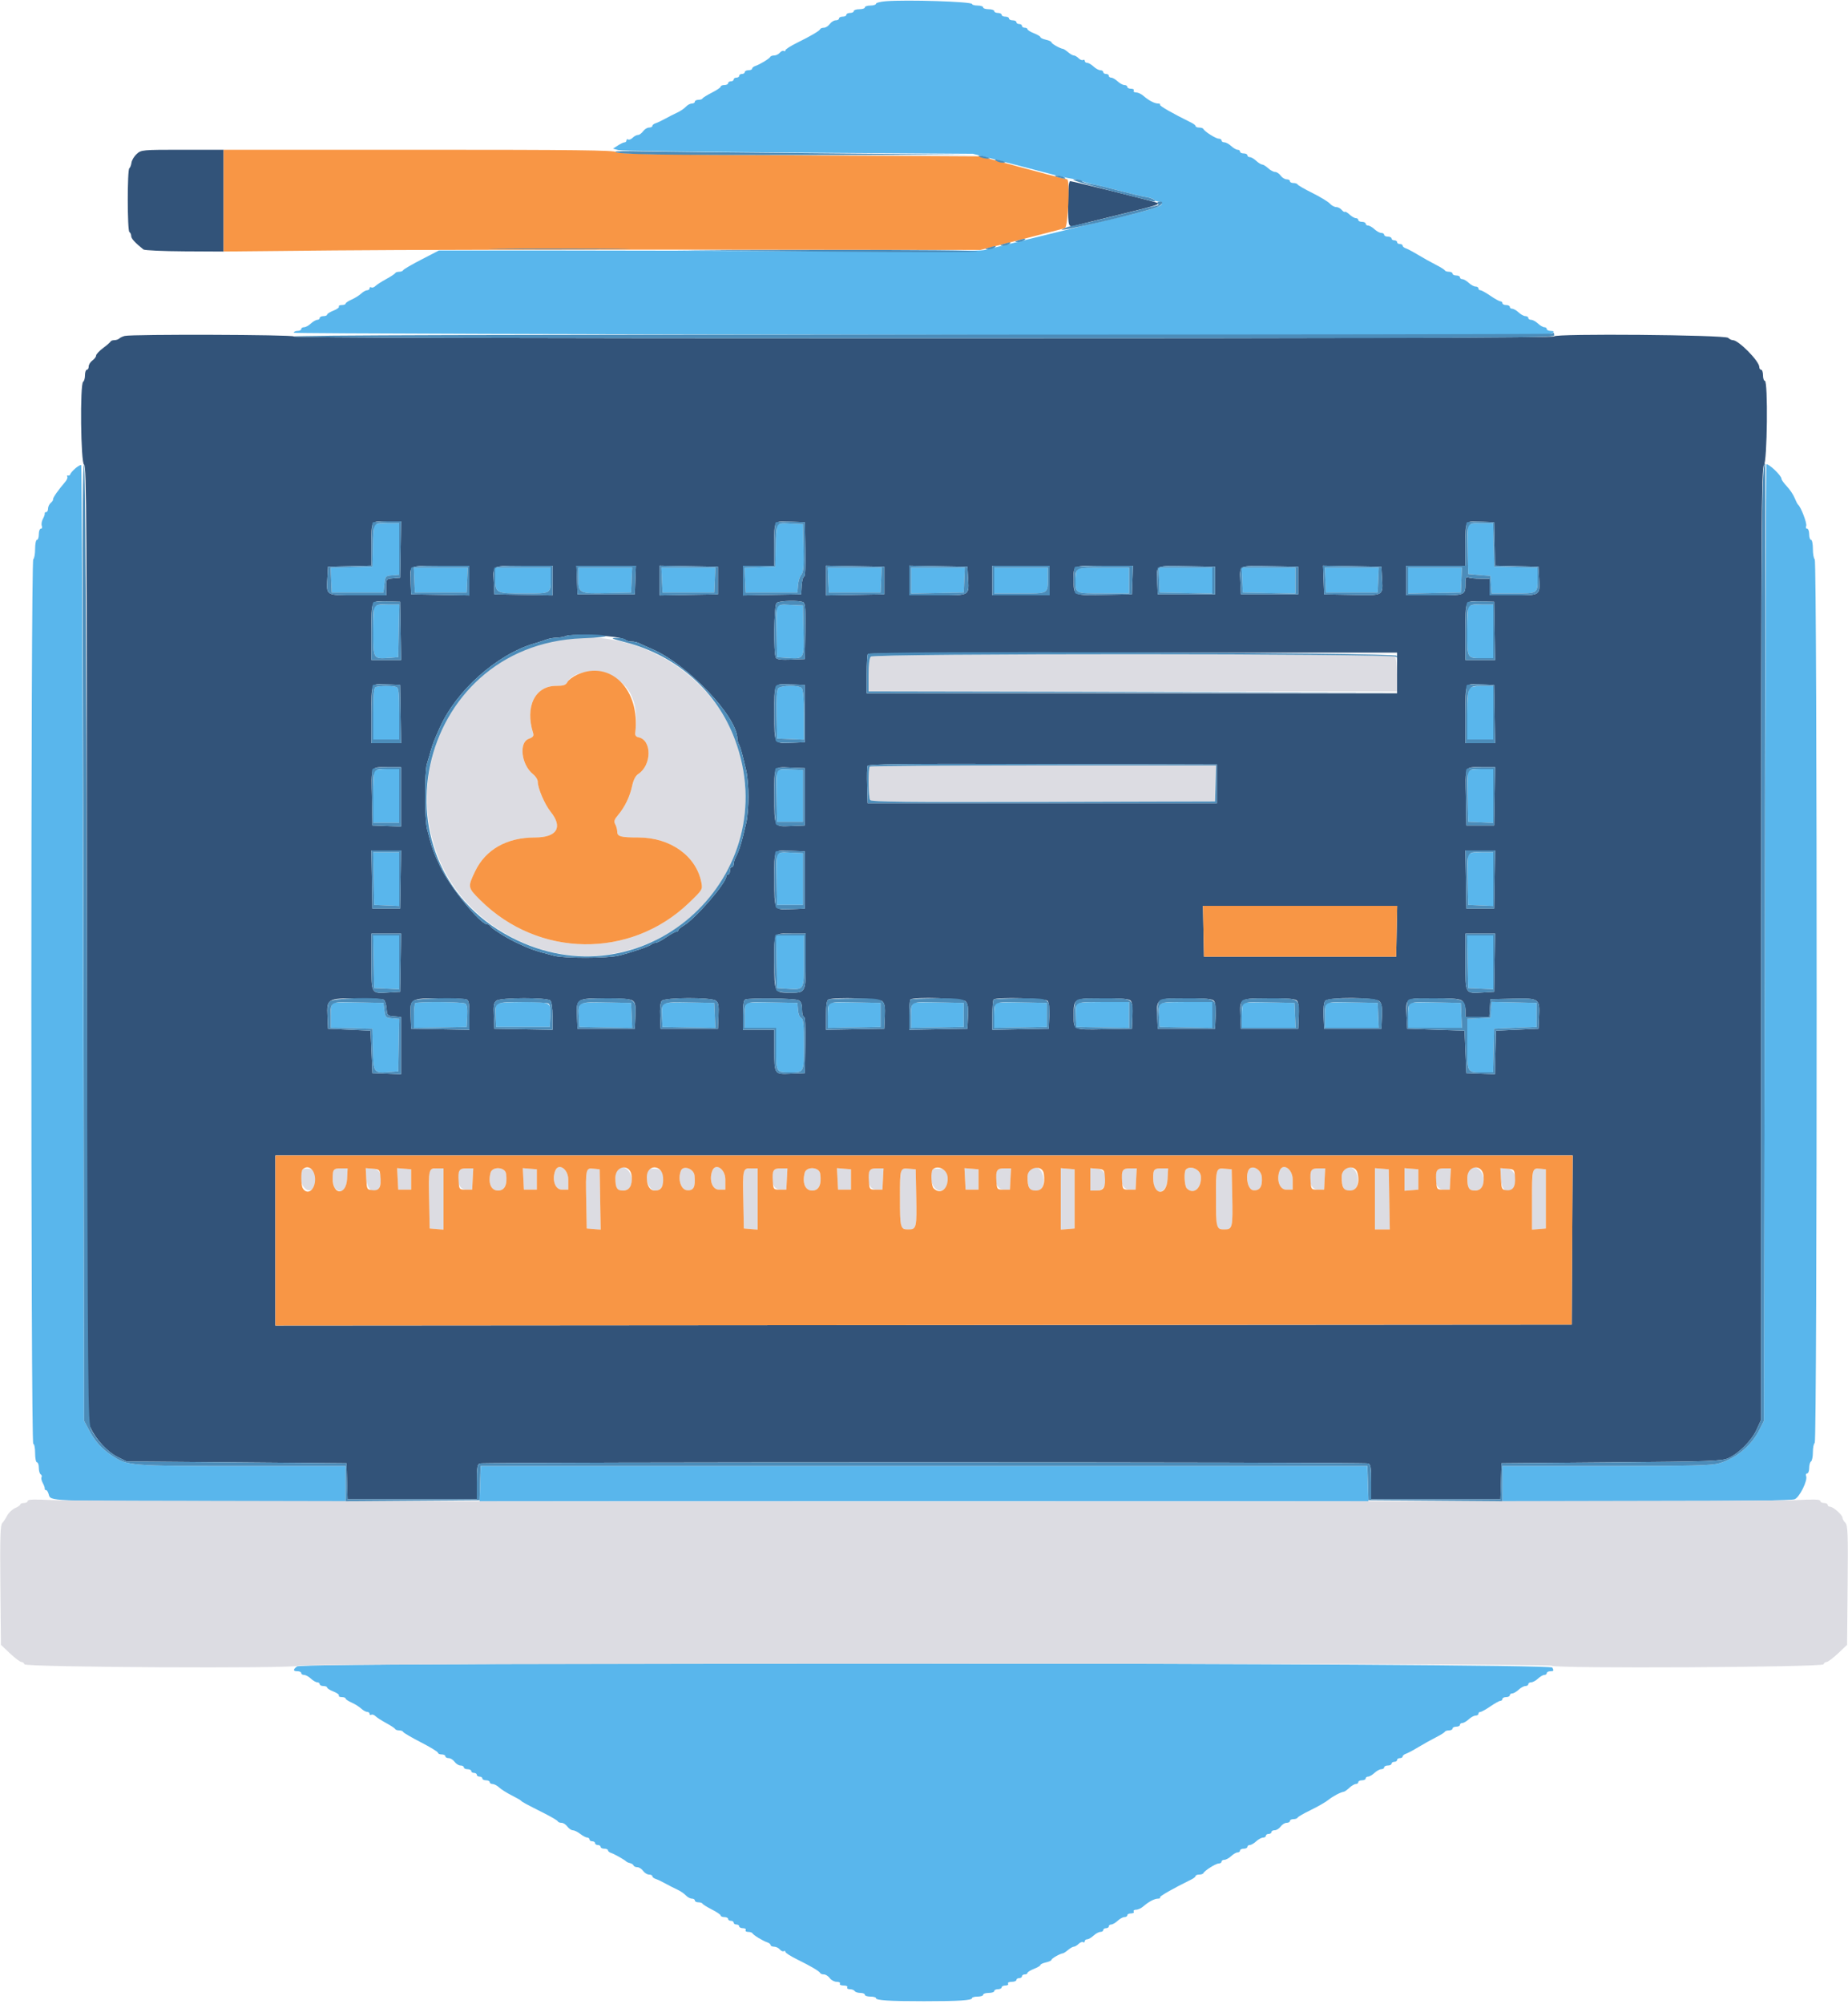 <svg id="svg" version="1.1" xmlns="http://www.w3.org/2000/svg" xmlns:xlink="http://www.w3.org/1999/xlink" width="400" height="433.594" viewBox="0, 0, 400,433.594"><g id="svgg"><path id="path0" d="M191.700 0.270 C 190.545 0.365,189.600 0.612,189.600 0.821 C 189.600 1.029,189.060 1.200,188.400 1.200 C 187.740 1.200,187.200 1.380,187.200 1.600 C 187.200 1.820,186.660 2.000,186.000 2.000 C 185.340 2.000,184.800 2.180,184.800 2.400 C 184.800 2.620,184.440 2.800,184.000 2.800 C 183.560 2.800,183.200 2.980,183.200 3.200 C 183.200 3.420,182.840 3.600,182.400 3.600 C 181.960 3.600,181.600 3.780,181.600 4.000 C 181.600 4.220,181.280 4.400,180.888 4.400 C 180.497 4.400,179.917 4.760,179.600 5.200 C 179.283 5.640,178.718 6.000,178.345 6.000 C 177.972 6.000,177.607 6.135,177.533 6.300 C 177.356 6.699,175.551 7.764,172.500 9.268 C 171.125 9.946,170.000 10.669,170.000 10.874 C 170.000 11.079,169.840 11.149,169.645 11.028 C 169.450 10.907,169.068 11.077,168.796 11.404 C 168.524 11.732,167.979 12.000,167.584 12.000 C 167.190 12.000,166.807 12.135,166.733 12.300 C 166.566 12.676,164.436 13.975,163.500 14.271 C 163.115 14.393,162.800 14.652,162.800 14.847 C 162.800 15.041,162.440 15.200,162.000 15.200 C 161.560 15.200,161.200 15.380,161.200 15.600 C 161.200 15.820,160.930 16.000,160.600 16.000 C 160.270 16.000,160.000 16.180,160.000 16.400 C 160.000 16.620,159.730 16.800,159.400 16.800 C 159.070 16.800,158.800 16.980,158.800 17.200 C 158.800 17.420,158.530 17.600,158.200 17.600 C 157.870 17.600,157.600 17.780,157.600 18.000 C 157.600 18.220,157.240 18.400,156.800 18.400 C 156.360 18.400,156.000 18.552,156.000 18.737 C 156.000 18.923,155.145 19.508,154.100 20.037 C 153.055 20.567,152.140 21.135,152.067 21.300 C 151.993 21.465,151.588 21.600,151.167 21.600 C 150.745 21.600,150.400 21.780,150.400 22.000 C 150.400 22.220,150.106 22.400,149.747 22.400 C 149.388 22.400,148.803 22.716,148.447 23.103 C 148.091 23.489,147.260 24.052,146.600 24.354 C 145.940 24.655,144.770 25.250,144.000 25.677 C 143.230 26.103,142.285 26.551,141.900 26.672 C 141.515 26.794,141.200 27.052,141.200 27.247 C 141.200 27.441,140.880 27.600,140.488 27.600 C 140.097 27.600,139.517 27.960,139.200 28.400 C 138.883 28.840,138.380 29.200,138.083 29.200 C 137.786 29.200,137.271 29.472,136.939 29.804 C 136.607 30.136,136.170 30.305,135.968 30.180 C 135.765 30.055,135.600 30.143,135.600 30.376 C 135.600 30.609,135.414 30.800,135.186 30.800 C 134.958 30.800,134.303 31.107,133.730 31.483 L 132.687 32.166 133.818 32.468 C 134.440 32.635,151.970 32.884,172.774 33.022 L 210.600 33.273 216.800 34.873 C 220.210 35.753,224.710 36.928,226.800 37.485 C 228.890 38.041,231.230 38.576,232.000 38.673 C 232.770 38.770,233.760 39.005,234.200 39.195 C 234.640 39.384,235.540 39.651,236.200 39.788 C 236.860 39.924,238.075 40.208,238.900 40.418 C 239.725 40.628,241.165 40.988,242.100 41.218 C 243.035 41.448,244.520 41.821,245.400 42.047 C 246.280 42.273,247.587 42.555,248.304 42.673 C 249.021 42.792,249.706 43.049,249.827 43.244 C 249.948 43.440,250.412 43.600,250.857 43.600 C 251.302 43.600,251.596 43.812,251.509 44.072 C 251.270 44.789,249.248 45.381,238.000 48.031 C 234.150 48.937,228.840 50.216,226.200 50.872 C 223.560 51.529,220.725 52.231,219.900 52.433 C 219.075 52.635,217.635 52.990,216.700 53.222 C 215.765 53.454,214.190 53.839,213.200 54.078 C 211.954 54.378,201.432 54.464,179.000 54.356 C 161.180 54.270,134.990 54.200,120.800 54.200 L 95.000 54.200 91.200 56.163 C 89.110 57.242,87.340 58.277,87.267 58.463 C 87.193 58.648,86.803 58.800,86.400 58.800 C 85.997 58.800,85.607 58.935,85.533 59.100 C 85.460 59.265,84.590 59.840,83.600 60.378 C 82.610 60.915,81.560 61.592,81.268 61.881 C 80.975 62.171,80.570 62.305,80.368 62.180 C 80.165 62.055,80.000 62.143,80.000 62.376 C 80.000 62.609,79.764 62.800,79.475 62.800 C 79.187 62.800,78.602 63.125,78.175 63.522 C 77.749 63.920,76.815 64.503,76.100 64.820 C 75.385 65.136,74.800 65.531,74.800 65.698 C 74.800 65.864,74.429 66.000,73.976 66.000 C 73.523 66.000,73.245 66.150,73.358 66.332 C 73.471 66.515,72.942 66.909,72.182 67.207 C 71.422 67.505,70.800 67.896,70.800 68.075 C 70.800 68.254,70.440 68.400,70.000 68.400 C 69.560 68.400,69.200 68.580,69.200 68.800 C 69.200 69.020,68.964 69.200,68.675 69.200 C 68.387 69.200,67.764 69.560,67.292 70.000 C 66.820 70.440,66.156 70.800,65.817 70.800 C 65.478 70.800,65.200 70.980,65.200 71.200 C 65.200 71.420,64.840 71.600,64.400 71.600 C 63.960 71.600,63.600 71.780,63.600 72.000 C 63.600 72.330,330.680 72.734,334.800 72.410 C 336.100 72.308,336.869 71.600,335.680 71.600 C 335.196 71.600,334.800 71.420,334.800 71.200 C 334.800 70.980,334.564 70.800,334.275 70.800 C 333.987 70.800,333.364 70.440,332.892 70.000 C 332.420 69.560,331.756 69.200,331.417 69.200 C 331.078 69.200,330.800 69.020,330.800 68.800 C 330.800 68.580,330.522 68.400,330.183 68.400 C 329.844 68.400,329.180 68.040,328.708 67.600 C 328.236 67.160,327.613 66.800,327.325 66.800 C 327.036 66.800,326.800 66.620,326.800 66.400 C 326.800 66.180,326.440 66.000,326.000 66.000 C 325.560 66.000,325.200 65.820,325.200 65.600 C 325.200 65.380,325.007 65.200,324.772 65.200 C 324.537 65.200,323.559 64.660,322.600 64.000 C 321.641 63.340,320.663 62.800,320.428 62.800 C 320.193 62.800,320.000 62.620,320.000 62.400 C 320.000 62.180,319.722 62.000,319.383 62.000 C 319.044 62.000,318.380 61.640,317.908 61.200 C 317.436 60.760,316.813 60.400,316.525 60.400 C 316.236 60.400,316.000 60.220,316.000 60.000 C 316.000 59.780,315.640 59.600,315.200 59.600 C 314.760 59.600,314.400 59.420,314.400 59.200 C 314.400 58.980,314.055 58.800,313.633 58.800 C 313.212 58.800,312.807 58.665,312.733 58.500 C 312.660 58.335,311.790 57.792,310.800 57.292 C 309.810 56.793,308.100 55.840,307.000 55.175 C 305.900 54.509,304.685 53.862,304.300 53.736 C 303.915 53.610,303.600 53.348,303.600 53.153 C 303.600 52.959,303.330 52.800,303.000 52.800 C 302.670 52.800,302.400 52.620,302.400 52.400 C 302.400 52.180,302.130 52.000,301.800 52.000 C 301.470 52.000,301.200 51.820,301.200 51.600 C 301.200 51.380,300.840 51.200,300.400 51.200 C 299.960 51.200,299.600 51.020,299.600 50.800 C 299.600 50.580,299.322 50.400,298.983 50.400 C 298.644 50.400,297.980 50.040,297.508 49.600 C 297.036 49.160,296.413 48.800,296.125 48.800 C 295.836 48.800,295.600 48.620,295.600 48.400 C 295.600 48.180,295.240 48.000,294.800 48.000 C 294.360 48.000,294.000 47.820,294.000 47.600 C 294.000 47.380,293.764 47.200,293.475 47.200 C 293.187 47.200,292.576 46.851,292.118 46.424 C 291.660 45.997,291.202 45.732,291.100 45.834 C 290.998 45.936,290.686 45.745,290.408 45.410 C 290.130 45.074,289.592 44.800,289.213 44.800 C 288.834 44.800,288.218 44.462,287.844 44.049 C 287.470 43.636,285.777 42.608,284.082 41.765 C 282.387 40.921,280.940 40.089,280.867 39.916 C 280.793 39.742,280.388 39.600,279.967 39.600 C 279.545 39.600,279.200 39.420,279.200 39.200 C 279.200 38.980,278.880 38.800,278.488 38.800 C 278.097 38.800,277.517 38.440,277.200 38.000 C 276.883 37.560,276.337 37.200,275.987 37.200 C 275.637 37.200,274.964 36.840,274.492 36.400 C 274.020 35.960,273.438 35.600,273.200 35.600 C 272.962 35.600,272.380 35.240,271.908 34.800 C 271.436 34.360,270.813 34.000,270.525 34.000 C 270.236 34.000,270.000 33.820,270.000 33.600 C 270.000 33.380,269.640 33.200,269.200 33.200 C 268.760 33.200,268.400 33.020,268.400 32.800 C 268.400 32.580,268.164 32.400,267.875 32.400 C 267.587 32.400,266.964 32.040,266.492 31.600 C 266.020 31.160,265.356 30.800,265.017 30.800 C 264.678 30.800,264.400 30.620,264.400 30.400 C 264.400 30.180,264.123 30.000,263.784 30.000 C 263.159 30.000,260.711 28.450,260.467 27.900 C 260.393 27.735,259.988 27.600,259.567 27.600 C 259.145 27.600,258.799 27.465,258.797 27.300 C 258.795 27.135,258.390 26.801,257.897 26.558 C 253.785 24.533,250.870 22.863,251.081 22.653 C 251.220 22.514,251.031 22.400,250.661 22.400 C 249.892 22.400,248.603 21.718,247.445 20.700 C 247.007 20.315,246.312 20.000,245.901 20.000 C 245.489 20.000,245.264 19.820,245.400 19.600 C 245.536 19.380,245.277 19.200,244.824 19.200 C 244.371 19.200,244.000 19.020,244.000 18.800 C 244.000 18.580,243.722 18.400,243.383 18.400 C 243.044 18.400,242.380 18.040,241.908 17.600 C 241.436 17.160,240.813 16.800,240.525 16.800 C 240.236 16.800,240.000 16.620,240.000 16.400 C 240.000 16.180,239.730 16.000,239.400 16.000 C 239.070 16.000,238.800 15.820,238.800 15.600 C 238.800 15.380,238.522 15.200,238.183 15.200 C 237.844 15.200,237.180 14.840,236.708 14.400 C 236.236 13.960,235.613 13.600,235.325 13.600 C 235.036 13.600,234.800 13.409,234.800 13.176 C 234.800 12.943,234.635 12.855,234.432 12.980 C 234.230 13.105,233.793 12.936,233.461 12.604 C 233.129 12.272,232.666 12.000,232.433 12.000 C 232.200 12.000,231.641 11.685,231.192 11.300 C 230.742 10.915,230.245 10.587,230.087 10.571 C 229.469 10.510,227.600 9.455,227.600 9.168 C 227.600 9.000,227.060 8.745,226.400 8.600 C 225.740 8.455,225.200 8.204,225.200 8.043 C 225.200 7.881,224.570 7.502,223.800 7.200 C 223.030 6.898,222.400 6.504,222.400 6.325 C 222.400 6.146,222.130 6.000,221.800 6.000 C 221.470 6.000,221.200 5.820,221.200 5.600 C 221.200 5.380,220.930 5.200,220.600 5.200 C 220.270 5.200,220.000 5.020,220.000 4.800 C 220.000 4.580,219.640 4.400,219.200 4.400 C 218.760 4.400,218.400 4.220,218.400 4.000 C 218.400 3.780,218.040 3.600,217.600 3.600 C 217.160 3.600,216.800 3.420,216.800 3.200 C 216.800 2.980,216.440 2.800,216.000 2.800 C 215.560 2.800,215.200 2.620,215.200 2.400 C 215.200 2.180,214.660 2.000,214.000 2.000 C 213.340 2.000,212.800 1.820,212.800 1.600 C 212.800 1.380,212.260 1.200,211.600 1.200 C 210.940 1.200,210.400 1.050,210.400 0.867 C 210.400 0.352,196.233 -0.100,191.700 0.270 M16.337 101.316 C 15.771 101.802,15.266 102.380,15.214 102.600 C 15.162 102.820,14.945 102.951,14.730 102.890 C 14.516 102.830,14.440 102.941,14.562 103.138 C 14.684 103.336,14.472 103.856,14.092 104.295 C 12.629 105.983,11.404 107.738,11.487 108.024 C 11.535 108.189,11.310 108.543,10.987 108.811 C 10.664 109.079,10.400 109.636,10.400 110.049 C 10.400 110.462,10.220 110.800,10.000 110.800 C 9.780 110.800,9.638 110.935,9.685 111.100 C 9.732 111.265,9.552 111.792,9.286 112.271 C 9.020 112.750,8.911 113.425,9.044 113.771 C 9.177 114.117,9.086 114.400,8.843 114.400 C 8.599 114.400,8.400 114.940,8.400 115.600 C 8.400 116.260,8.220 116.800,8.000 116.800 C 7.780 116.800,7.600 117.689,7.600 118.776 C 7.600 119.863,7.420 120.864,7.200 121.000 C 6.645 121.343,6.645 312.400,7.200 312.400 C 7.420 312.400,7.600 313.300,7.600 314.400 C 7.600 315.500,7.780 316.400,8.000 316.400 C 8.220 316.400,8.400 316.929,8.400 317.576 C 8.400 318.223,8.583 318.866,8.807 319.004 C 9.030 319.142,9.112 319.419,8.988 319.619 C 8.864 319.820,8.990 320.392,9.266 320.892 C 9.543 321.391,9.732 321.935,9.685 322.100 C 9.638 322.265,9.760 322.400,9.957 322.400 C 10.153 322.400,10.421 322.828,10.552 323.352 C 10.917 324.804,10.554 324.789,43.700 324.795 L 74.800 324.800 74.800 321.000 L 74.800 317.200 52.300 317.196 C 27.838 317.191,27.617 317.173,24.206 314.922 C 22.019 313.479,20.537 311.829,19.268 309.423 L 18.200 307.400 18.000 204.133 C 17.890 147.337,17.702 100.769,17.583 100.649 C 17.463 100.530,16.903 100.830,16.337 101.316 M382.304 100.500 C 382.251 100.555,382.116 147.130,382.004 204.000 L 381.800 307.400 380.885 309.238 C 379.153 312.718,375.912 315.459,372.194 316.586 C 370.517 317.095,366.627 317.192,347.700 317.196 L 325.200 317.200 325.200 321.000 L 325.200 324.800 356.381 324.800 C 377.420 324.800,387.864 324.663,388.489 324.378 C 389.536 323.901,391.299 320.324,390.944 319.398 C 390.818 319.069,390.914 318.800,391.157 318.800 C 391.401 318.800,391.600 318.271,391.600 317.624 C 391.600 316.977,391.780 316.336,392.000 316.200 C 392.220 316.064,392.400 315.164,392.400 314.200 C 392.400 313.236,392.580 312.336,392.800 312.200 C 393.354 311.857,393.354 121.343,392.800 121.000 C 392.580 120.864,392.400 119.863,392.400 118.776 C 392.400 117.689,392.220 116.800,392.000 116.800 C 391.780 116.800,391.600 116.260,391.600 115.600 C 391.600 114.940,391.401 114.400,391.157 114.400 C 390.914 114.400,390.821 114.122,390.951 113.783 C 391.163 113.231,389.814 109.702,389.200 109.200 C 389.065 109.090,388.721 108.422,388.435 107.715 C 388.149 107.008,387.394 105.885,386.758 105.219 C 386.121 104.552,385.600 103.820,385.600 103.590 C 385.600 102.873,382.667 100.123,382.304 100.500 M80.993 113.700 C 80.894 113.975,80.764 116.090,80.706 118.400 L 80.600 122.600 76.082 122.713 L 71.564 122.827 71.682 125.513 L 71.800 128.200 77.400 128.200 L 83.000 128.200 83.200 126.400 C 83.394 124.650,83.442 124.597,84.900 124.476 L 86.400 124.352 86.400 118.776 L 86.400 113.200 83.787 113.200 C 82.061 113.200,81.113 113.370,80.993 113.700 M168.201 113.682 C 168.097 113.967,167.964 116.090,167.906 118.400 L 167.800 122.600 164.482 122.716 L 161.164 122.833 161.282 125.516 L 161.400 128.200 167.000 128.200 L 172.600 128.200 172.730 126.600 C 172.801 125.720,173.121 124.710,173.442 124.355 C 173.902 123.845,174.001 122.627,173.912 118.555 L 173.800 113.400 171.095 113.282 C 169.155 113.197,168.336 113.310,168.201 113.682 M317.775 113.722 C 317.664 114.009,317.625 116.484,317.687 119.222 L 317.800 124.200 320.200 124.400 L 322.600 124.600 322.722 126.500 L 322.844 128.400 327.579 128.400 C 332.960 128.400,332.800 128.505,332.800 124.980 L 332.800 122.825 328.100 122.713 L 323.400 122.600 323.287 117.900 L 323.175 113.200 320.575 113.200 C 318.805 113.200,317.911 113.367,317.775 113.722 M89.682 125.500 L 89.800 128.200 95.400 128.200 L 101.000 128.200 101.118 125.500 L 101.237 122.800 95.400 122.800 L 89.563 122.800 89.682 125.500 M107.200 125.120 C 107.200 128.352,107.291 128.400,113.437 128.400 C 119.429 128.400,119.200 128.536,119.200 124.967 L 119.200 122.800 113.200 122.800 L 107.200 122.800 107.200 125.120 M125.200 125.151 C 125.200 128.383,125.325 128.446,131.456 128.312 L 136.600 128.200 136.718 125.500 L 136.837 122.800 131.018 122.800 L 125.200 122.800 125.200 125.151 M143.282 125.500 L 143.400 128.200 149.000 128.200 L 154.600 128.200 154.718 125.500 L 154.837 122.800 149.000 122.800 L 143.163 122.800 143.282 125.500 M179.282 125.500 L 179.400 128.200 185.000 128.200 L 190.600 128.200 190.718 125.500 L 190.837 122.800 185.000 122.800 L 179.163 122.800 179.282 125.500 M197.200 125.611 L 197.200 128.422 202.900 128.311 L 208.600 128.200 208.718 125.500 L 208.837 122.800 203.018 122.800 L 197.200 122.800 197.200 125.611 M215.200 125.600 L 215.200 128.400 220.757 128.400 C 227.063 128.400,226.800 128.550,226.800 124.967 L 226.800 122.800 221.000 122.800 L 215.200 122.800 215.200 125.600 M233.043 123.433 C 232.909 123.781,232.800 124.756,232.800 125.600 C 232.800 128.460,232.671 128.400,238.843 128.400 L 244.400 128.400 244.400 125.600 L 244.400 122.800 238.843 122.800 C 234.144 122.800,233.248 122.898,233.043 123.433 M250.882 125.500 L 251.000 128.200 256.700 128.311 L 262.400 128.422 262.400 125.611 L 262.400 122.800 256.582 122.800 L 250.763 122.800 250.882 125.500 M268.882 125.500 L 269.000 128.200 274.700 128.311 L 280.400 128.422 280.400 125.611 L 280.400 122.800 274.582 122.800 L 268.763 122.800 268.882 125.500 M286.882 125.500 L 287.000 128.200 292.600 128.200 L 298.200 128.200 298.318 125.500 L 298.437 122.800 292.600 122.800 L 286.763 122.800 286.882 125.500 M304.800 125.611 L 304.800 128.422 310.500 128.311 L 316.200 128.200 316.318 125.500 L 316.437 122.800 310.618 122.800 L 304.800 122.800 304.800 125.611 M81.067 131.067 C 80.920 131.213,80.800 133.730,80.800 136.659 C 80.800 142.707,80.726 142.591,84.432 142.326 L 86.200 142.200 86.311 136.500 L 86.422 130.800 83.878 130.800 C 82.478 130.800,81.213 130.920,81.067 131.067 M168.182 131.303 C 168.068 131.600,168.026 134.173,168.087 137.021 L 168.200 142.200 170.173 142.325 C 174.160 142.577,174.038 142.767,173.911 136.490 L 173.800 131.000 171.095 130.882 C 169.108 130.795,168.334 130.907,168.182 131.303 M317.867 131.067 C 317.720 131.213,317.600 133.714,317.600 136.624 C 317.600 142.630,317.463 142.400,321.033 142.400 L 323.200 142.400 323.200 136.600 L 323.200 130.800 320.667 130.800 C 319.273 130.800,318.013 130.920,317.867 131.067 M81.300 148.665 C 80.934 148.813,80.800 150.354,80.800 154.433 L 80.800 160.000 83.600 160.000 L 86.400 160.000 86.400 154.443 C 86.400 149.744,86.302 148.848,85.767 148.643 C 85.026 148.358,82.023 148.373,81.300 148.665 M168.437 148.956 C 168.127 149.329,168.012 151.204,168.088 154.656 L 168.200 159.800 171.100 159.918 L 174.000 160.035 174.000 154.698 C 174.000 151.079,173.845 149.205,173.520 148.880 C 172.845 148.205,169.012 148.262,168.437 148.956 M318.080 148.880 C 317.755 149.205,317.600 151.076,317.600 154.680 L 317.600 160.000 320.400 160.000 L 323.200 160.000 323.200 154.200 L 323.200 148.400 320.880 148.400 C 319.604 148.400,318.344 148.616,318.080 148.880 M81.067 166.667 C 80.920 166.813,80.800 169.423,80.800 172.467 L 80.800 178.000 83.600 178.000 L 86.400 178.000 86.400 172.200 L 86.400 166.400 83.867 166.400 C 82.473 166.400,81.213 166.520,81.067 166.667 M168.182 166.903 C 168.068 167.200,168.026 169.773,168.087 172.621 L 168.200 177.800 171.000 177.800 L 173.800 177.800 173.800 172.200 L 173.800 166.600 171.095 166.482 C 169.108 166.395,168.334 166.507,168.182 166.903 M317.775 166.921 C 317.665 167.208,317.626 169.773,317.687 172.621 L 317.800 177.800 320.500 177.918 L 323.200 178.037 323.200 172.218 L 323.200 166.400 320.587 166.400 C 318.810 166.400,317.911 166.567,317.775 166.921 M80.889 190.100 L 81.000 195.800 83.700 195.918 L 86.400 196.037 86.400 190.218 L 86.400 184.400 83.589 184.400 L 80.778 184.400 80.889 190.100 M168.182 184.903 C 168.068 185.200,168.026 187.773,168.087 190.621 L 168.200 195.800 171.000 195.800 L 173.800 195.800 173.800 190.200 L 173.800 184.600 171.095 184.482 C 169.108 184.395,168.334 184.507,168.182 184.903 M317.775 184.921 C 317.665 185.208,317.626 187.773,317.687 190.621 L 317.800 195.800 320.500 195.918 L 323.200 196.037 323.200 190.218 L 323.200 184.400 320.587 184.400 C 318.810 184.400,317.911 184.567,317.775 184.921 M80.889 208.100 L 81.000 213.800 83.700 213.918 L 86.400 214.037 86.400 208.218 L 86.400 202.400 83.589 202.400 L 80.778 202.400 80.889 208.100 M168.089 208.100 L 168.200 213.800 170.173 213.925 C 174.130 214.175,174.000 214.377,174.000 207.992 L 174.000 202.400 170.989 202.400 L 167.978 202.400 168.089 208.100 M317.689 208.100 L 317.800 213.800 320.500 213.918 L 323.200 214.037 323.200 208.218 L 323.200 202.400 320.389 202.400 L 317.578 202.400 317.689 208.100 M71.877 217.056 C 71.725 217.208,71.600 218.467,71.600 219.854 L 71.600 222.374 76.100 222.487 L 80.600 222.600 80.713 227.096 C 80.841 232.188,80.837 232.183,84.432 231.926 L 86.200 231.800 86.311 226.125 L 86.422 220.450 84.911 220.325 C 83.475 220.206,83.390 220.121,83.200 218.600 L 83.000 217.000 77.577 216.889 C 74.595 216.828,72.030 216.903,71.877 217.056 M89.867 217.067 C 89.720 217.213,89.600 218.478,89.600 219.878 L 89.600 222.422 95.300 222.311 L 101.000 222.200 101.122 219.837 C 101.205 218.218,101.080 217.370,100.722 217.143 C 100.102 216.750,90.253 216.681,89.867 217.067 M107.678 217.143 C 107.320 217.370,107.195 218.218,107.278 219.837 L 107.400 222.200 113.200 222.200 L 119.000 222.200 119.122 219.837 C 119.278 216.810,119.281 216.812,113.200 216.812 C 110.450 216.812,107.965 216.961,107.678 217.143 M125.678 217.137 C 125.321 217.368,125.195 218.220,125.278 219.837 L 125.400 222.200 131.119 222.311 L 136.837 222.422 136.719 219.711 L 136.600 217.000 131.400 216.900 C 128.540 216.845,125.965 216.951,125.678 217.137 M143.678 217.137 C 143.321 217.368,143.195 218.220,143.278 219.837 L 143.400 222.200 149.119 222.311 L 154.837 222.422 154.719 219.711 L 154.600 217.000 149.400 216.900 C 146.540 216.845,143.965 216.951,143.678 217.137 M161.477 217.056 C 161.325 217.208,161.200 218.473,161.200 219.867 L 161.200 222.400 164.600 222.400 L 168.000 222.400 168.000 226.957 C 168.000 232.062,167.963 232.000,171.000 232.000 C 174.086 232.000,174.000 232.172,174.000 226.000 C 174.000 221.576,173.886 220.442,173.425 220.265 C 173.101 220.141,172.796 219.381,172.725 218.522 L 172.600 217.000 167.177 216.889 C 164.195 216.828,161.630 216.903,161.477 217.056 M179.477 217.056 C 179.325 217.208,179.200 218.478,179.200 219.878 L 179.200 222.422 184.900 222.311 L 190.600 222.200 190.600 219.600 L 190.600 217.000 185.177 216.889 C 182.195 216.828,179.630 216.903,179.477 217.056 M197.477 217.056 C 197.325 217.208,197.200 218.478,197.200 219.878 L 197.200 222.422 202.900 222.311 L 208.600 222.200 208.600 219.600 L 208.600 217.000 203.177 216.889 C 200.195 216.828,197.630 216.903,197.477 217.056 M215.477 217.056 C 215.325 217.208,215.200 218.478,215.200 219.878 L 215.200 222.422 220.900 222.311 L 226.600 222.200 226.600 219.600 L 226.600 217.000 221.177 216.889 C 218.195 216.828,215.630 216.903,215.477 217.056 M232.965 217.348 C 232.849 217.649,232.810 218.864,232.877 220.048 L 233.000 222.200 238.700 222.311 L 244.400 222.422 244.400 219.611 L 244.400 216.800 238.787 216.800 C 234.406 216.800,233.129 216.920,232.965 217.348 M250.965 217.348 C 250.849 217.649,250.810 218.864,250.877 220.048 L 251.000 222.200 256.700 222.311 L 262.400 222.422 262.400 219.611 L 262.400 216.800 256.787 216.800 C 252.406 216.800,251.129 216.920,250.965 217.348 M269.077 217.056 C 268.925 217.208,268.800 218.473,268.800 219.867 L 268.800 222.400 274.618 222.400 L 280.437 222.400 280.318 219.700 L 280.200 217.000 274.777 216.889 C 271.795 216.828,269.230 216.903,269.077 217.056 M287.077 217.056 C 286.925 217.208,286.800 218.473,286.800 219.867 L 286.800 222.400 292.618 222.400 L 298.437 222.400 298.318 219.700 L 298.200 217.000 292.777 216.889 C 289.795 216.828,287.230 216.903,287.077 217.056 M305.077 217.056 C 304.925 217.208,304.800 218.473,304.800 219.867 L 304.800 222.400 310.618 222.400 L 316.437 222.400 316.318 219.700 L 316.200 217.000 310.777 216.889 C 307.795 216.828,305.230 216.903,305.077 217.056 M322.724 218.488 L 322.600 220.200 320.100 220.319 L 317.600 220.438 317.600 225.976 C 317.600 232.259,317.453 232.000,321.020 232.000 L 323.175 232.000 323.287 227.300 L 323.400 222.600 328.000 222.400 L 332.600 222.200 332.600 219.600 L 332.600 217.000 327.724 216.888 L 322.847 216.776 322.724 218.488 M103.927 321.001 L 103.800 324.802 200.000 324.802 L 296.200 324.802 296.073 321.001 L 295.945 317.200 200.000 317.200 L 104.055 317.200 103.927 321.001 M82.100 325.099 C 86.005 325.165,92.395 325.165,96.300 325.099 C 100.205 325.034,97.010 324.980,89.200 324.980 C 81.390 324.980,78.195 325.034,82.100 325.099 M303.700 325.099 C 307.605 325.165,313.995 325.165,317.900 325.099 C 321.805 325.034,318.610 324.980,310.800 324.980 C 302.990 324.980,299.795 325.034,303.700 325.099 M64.300 360.557 C 63.381 361.254,63.415 361.600,64.400 361.600 C 64.840 361.600,65.200 361.780,65.200 362.000 C 65.200 362.220,65.478 362.400,65.817 362.400 C 66.156 362.400,66.820 362.760,67.292 363.200 C 67.764 363.640,68.387 364.000,68.675 364.000 C 68.964 364.000,69.200 364.180,69.200 364.400 C 69.200 364.620,69.560 364.800,70.000 364.800 C 70.440 364.800,70.800 364.946,70.800 365.125 C 70.800 365.304,71.422 365.695,72.182 365.993 C 72.942 366.291,73.471 366.685,73.358 366.868 C 73.245 367.050,73.523 367.200,73.976 367.200 C 74.429 367.200,74.800 367.336,74.800 367.502 C 74.800 367.669,75.385 368.064,76.100 368.380 C 76.815 368.697,77.749 369.280,78.175 369.678 C 78.602 370.075,79.187 370.400,79.475 370.400 C 79.764 370.400,80.000 370.591,80.000 370.824 C 80.000 371.057,80.165 371.145,80.368 371.020 C 80.570 370.895,80.975 371.029,81.268 371.319 C 81.560 371.608,82.610 372.285,83.600 372.822 C 84.590 373.360,85.460 373.935,85.533 374.100 C 85.607 374.265,85.997 374.400,86.400 374.400 C 86.803 374.400,87.193 374.552,87.267 374.737 C 87.340 374.923,89.065 375.931,91.100 376.978 C 93.135 378.025,94.800 379.043,94.800 379.240 C 94.800 379.438,95.160 379.600,95.600 379.600 C 96.040 379.600,96.400 379.780,96.400 380.000 C 96.400 380.220,96.720 380.400,97.112 380.400 C 97.503 380.400,98.083 380.760,98.400 381.200 C 98.717 381.640,99.297 382.000,99.688 382.000 C 100.080 382.000,100.400 382.180,100.400 382.400 C 100.400 382.620,100.760 382.800,101.200 382.800 C 101.640 382.800,102.000 382.980,102.000 383.200 C 102.000 383.420,102.270 383.600,102.600 383.600 C 102.930 383.600,103.200 383.780,103.200 384.000 C 103.200 384.220,103.470 384.400,103.800 384.400 C 104.130 384.400,104.400 384.580,104.400 384.800 C 104.400 385.020,104.760 385.200,105.200 385.200 C 105.640 385.200,106.000 385.380,106.000 385.600 C 106.000 385.820,106.278 386.000,106.617 386.000 C 106.956 386.000,107.594 386.336,108.034 386.746 C 108.475 387.157,109.682 387.919,110.718 388.441 C 111.753 388.962,112.690 389.499,112.800 389.633 C 113.019 389.899,113.779 390.310,117.874 392.373 C 119.374 393.128,120.660 393.893,120.733 394.073 C 120.807 394.253,121.172 394.400,121.545 394.400 C 121.918 394.400,122.483 394.760,122.800 395.200 C 123.117 395.640,123.652 396.004,123.988 396.009 C 124.325 396.014,125.050 396.370,125.600 396.800 C 126.150 397.230,126.825 397.586,127.100 397.591 C 127.375 397.596,127.600 397.780,127.600 398.000 C 127.600 398.220,127.870 398.400,128.200 398.400 C 128.530 398.400,128.800 398.580,128.800 398.800 C 128.800 399.020,129.070 399.200,129.400 399.200 C 129.730 399.200,130.000 399.380,130.000 399.600 C 130.000 399.820,130.360 400.000,130.800 400.000 C 131.240 400.000,131.600 400.159,131.600 400.353 C 131.600 400.548,131.915 400.807,132.300 400.929 C 132.985 401.146,135.204 402.404,135.600 402.800 C 135.710 402.910,136.070 403.059,136.400 403.130 C 136.730 403.202,137.060 403.427,137.133 403.630 C 137.207 403.834,137.572 404.000,137.945 404.000 C 138.318 404.000,138.883 404.360,139.200 404.800 C 139.517 405.240,140.097 405.600,140.488 405.600 C 140.880 405.600,141.200 405.759,141.200 405.953 C 141.200 406.148,141.515 406.406,141.900 406.528 C 142.285 406.649,143.230 407.097,144.000 407.523 C 144.770 407.950,145.940 408.545,146.600 408.846 C 147.260 409.148,148.091 409.711,148.447 410.097 C 148.803 410.484,149.388 410.800,149.747 410.800 C 150.106 410.800,150.400 410.980,150.400 411.200 C 150.400 411.420,150.745 411.600,151.167 411.600 C 151.588 411.600,151.993 411.735,152.067 411.900 C 152.140 412.065,153.055 412.633,154.100 413.163 C 155.145 413.692,156.000 414.277,156.000 414.463 C 156.000 414.648,156.360 414.800,156.800 414.800 C 157.240 414.800,157.600 414.980,157.600 415.200 C 157.600 415.420,157.870 415.600,158.200 415.600 C 158.530 415.600,158.800 415.780,158.800 416.000 C 158.800 416.220,159.070 416.400,159.400 416.400 C 159.730 416.400,160.000 416.580,160.000 416.800 C 160.000 417.020,160.371 417.200,160.824 417.200 C 161.277 417.200,161.536 417.380,161.400 417.600 C 161.264 417.820,161.508 418.000,161.943 418.000 C 162.378 418.000,162.793 418.135,162.867 418.300 C 163.034 418.676,165.164 419.975,166.100 420.271 C 166.485 420.393,166.800 420.652,166.800 420.847 C 166.800 421.041,167.138 421.200,167.551 421.200 C 167.964 421.200,168.524 421.468,168.796 421.796 C 169.068 422.123,169.450 422.293,169.645 422.172 C 169.840 422.051,170.000 422.121,170.000 422.326 C 170.000 422.531,171.125 423.254,172.500 423.932 C 175.551 425.436,177.356 426.501,177.533 426.900 C 177.607 427.065,177.972 427.200,178.345 427.200 C 178.718 427.200,179.283 427.560,179.600 428.000 C 179.917 428.440,180.597 428.800,181.112 428.800 C 181.634 428.800,181.938 428.977,181.800 429.200 C 181.659 429.428,182.004 429.600,182.600 429.600 C 183.196 429.600,183.541 429.772,183.400 430.000 C 183.264 430.220,183.513 430.400,183.953 430.400 C 184.393 430.400,184.864 430.580,185.000 430.800 C 185.136 431.020,185.687 431.200,186.224 431.200 C 186.761 431.200,187.200 431.380,187.200 431.600 C 187.200 431.820,187.740 432.000,188.400 432.000 C 189.060 432.000,189.600 432.145,189.600 432.322 C 189.600 432.819,192.374 433.000,200.000 433.000 C 207.626 433.000,210.400 432.819,210.400 432.322 C 210.400 432.145,210.940 432.000,211.600 432.000 C 212.260 432.000,212.800 431.820,212.800 431.600 C 212.800 431.380,213.340 431.200,214.000 431.200 C 214.660 431.200,215.200 431.020,215.200 430.800 C 215.200 430.580,215.560 430.400,216.000 430.400 C 216.440 430.400,216.800 430.220,216.800 430.000 C 216.800 429.780,217.171 429.600,217.624 429.600 C 218.077 429.600,218.336 429.420,218.200 429.200 C 218.060 428.973,218.396 428.800,218.976 428.800 C 219.539 428.800,220.000 428.620,220.000 428.400 C 220.000 428.180,220.270 428.000,220.600 428.000 C 220.930 428.000,221.200 427.820,221.200 427.600 C 221.200 427.380,221.470 427.200,221.800 427.200 C 222.130 427.200,222.400 427.054,222.400 426.875 C 222.400 426.696,223.030 426.302,223.800 426.000 C 224.570 425.698,225.200 425.319,225.200 425.157 C 225.200 424.996,225.740 424.745,226.400 424.600 C 227.060 424.455,227.600 424.200,227.600 424.032 C 227.600 423.745,229.469 422.690,230.087 422.629 C 230.245 422.613,230.742 422.285,231.192 421.900 C 231.641 421.515,232.200 421.200,232.433 421.200 C 232.666 421.200,233.129 420.928,233.461 420.596 C 233.793 420.264,234.230 420.095,234.432 420.220 C 234.635 420.345,234.800 420.257,234.800 420.024 C 234.800 419.791,235.036 419.600,235.325 419.600 C 235.613 419.600,236.236 419.240,236.708 418.800 C 237.180 418.360,237.844 418.000,238.183 418.000 C 238.522 418.000,238.800 417.820,238.800 417.600 C 238.800 417.380,239.070 417.200,239.400 417.200 C 239.730 417.200,240.000 417.020,240.000 416.800 C 240.000 416.580,240.236 416.400,240.525 416.400 C 240.813 416.400,241.436 416.040,241.908 415.600 C 242.380 415.160,243.044 414.800,243.383 414.800 C 243.722 414.800,244.000 414.620,244.000 414.400 C 244.000 414.180,244.371 414.000,244.824 414.000 C 245.277 414.000,245.536 413.820,245.400 413.600 C 245.264 413.380,245.489 413.200,245.901 413.200 C 246.312 413.200,247.007 412.885,247.445 412.500 C 248.603 411.482,249.892 410.800,250.661 410.800 C 251.031 410.800,251.220 410.686,251.081 410.547 C 250.870 410.337,253.785 408.667,257.897 406.642 C 258.390 406.399,258.795 406.065,258.797 405.900 C 258.799 405.735,259.145 405.600,259.567 405.600 C 259.988 405.600,260.393 405.465,260.467 405.300 C 260.711 404.750,263.159 403.200,263.784 403.200 C 264.123 403.200,264.400 403.020,264.400 402.800 C 264.400 402.580,264.678 402.400,265.017 402.400 C 265.356 402.400,266.020 402.040,266.492 401.600 C 266.964 401.160,267.587 400.800,267.875 400.800 C 268.164 400.800,268.400 400.620,268.400 400.400 C 268.400 400.180,268.760 400.000,269.200 400.000 C 269.640 400.000,270.000 399.820,270.000 399.600 C 270.000 399.380,270.236 399.200,270.525 399.200 C 270.813 399.200,271.436 398.840,271.908 398.400 C 272.380 397.960,273.044 397.600,273.383 397.600 C 273.722 397.600,274.000 397.420,274.000 397.200 C 274.000 396.980,274.270 396.800,274.600 396.800 C 274.930 396.800,275.200 396.620,275.200 396.400 C 275.200 396.180,275.520 396.000,275.912 396.000 C 276.303 396.000,276.883 395.640,277.200 395.200 C 277.517 394.760,278.097 394.400,278.488 394.400 C 278.880 394.400,279.200 394.220,279.200 394.000 C 279.200 393.780,279.545 393.600,279.967 393.600 C 280.388 393.600,280.793 393.453,280.867 393.273 C 280.940 393.093,282.225 392.354,283.721 391.629 C 285.218 390.905,286.928 389.920,287.521 389.441 C 288.513 388.639,290.162 387.774,290.908 387.662 C 291.077 387.637,291.606 387.253,292.083 386.808 C 292.560 386.364,293.187 386.000,293.475 386.000 C 293.764 386.000,294.000 385.820,294.000 385.600 C 294.000 385.380,294.360 385.200,294.800 385.200 C 295.240 385.200,295.600 385.020,295.600 384.800 C 295.600 384.580,295.836 384.400,296.125 384.400 C 296.413 384.400,297.036 384.040,297.508 383.600 C 297.980 383.160,298.644 382.800,298.983 382.800 C 299.322 382.800,299.600 382.620,299.600 382.400 C 299.600 382.180,299.960 382.000,300.400 382.000 C 300.840 382.000,301.200 381.820,301.200 381.600 C 301.200 381.380,301.470 381.200,301.800 381.200 C 302.130 381.200,302.400 381.020,302.400 380.800 C 302.400 380.580,302.670 380.400,303.000 380.400 C 303.330 380.400,303.600 380.241,303.600 380.047 C 303.600 379.852,303.915 379.590,304.300 379.464 C 304.685 379.338,305.900 378.691,307.000 378.025 C 308.100 377.360,309.810 376.407,310.800 375.908 C 311.790 375.408,312.660 374.865,312.733 374.700 C 312.807 374.535,313.212 374.400,313.633 374.400 C 314.055 374.400,314.400 374.220,314.400 374.000 C 314.400 373.780,314.760 373.600,315.200 373.600 C 315.640 373.600,316.000 373.420,316.000 373.200 C 316.000 372.980,316.236 372.800,316.525 372.800 C 316.813 372.800,317.436 372.440,317.908 372.000 C 318.380 371.560,319.044 371.200,319.383 371.200 C 319.722 371.200,320.000 371.020,320.000 370.800 C 320.000 370.580,320.193 370.400,320.428 370.400 C 320.663 370.400,321.641 369.860,322.600 369.200 C 323.559 368.540,324.537 368.000,324.772 368.000 C 325.007 368.000,325.200 367.820,325.200 367.600 C 325.200 367.380,325.560 367.200,326.000 367.200 C 326.440 367.200,326.800 367.020,326.800 366.800 C 326.800 366.580,327.036 366.400,327.325 366.400 C 327.613 366.400,328.236 366.040,328.708 365.600 C 329.180 365.160,329.844 364.800,330.183 364.800 C 330.522 364.800,330.800 364.620,330.800 364.400 C 330.800 364.180,331.078 364.000,331.417 364.000 C 331.756 364.000,332.420 363.640,332.892 363.200 C 333.364 362.760,333.987 362.400,334.275 362.400 C 334.564 362.400,334.800 362.220,334.800 362.000 C 334.800 361.780,335.166 361.600,335.614 361.600 C 336.304 361.600,336.363 361.478,336.000 360.800 C 335.449 359.771,65.653 359.530,64.300 360.557 " stroke="none" fill="#59b6ec" fill-rule="evenodd"></path><path id="path1" d="M119.600 138.622 C 90.167 144.939,82.467 184.161,107.400 200.762 C 134.198 218.604,168.136 194.587,160.194 163.400 C 155.784 146.080,137.331 134.816,119.600 138.622 M188.480 142.080 C 188.179 142.381,188.000 143.876,188.000 146.080 L 188.000 149.600 245.200 149.600 L 302.400 149.600 302.400 146.080 C 302.400 143.876,302.221 142.381,301.920 142.080 C 301.222 141.382,189.178 141.382,188.480 142.080 M130.554 145.675 C 136.136 147.284,138.383 151.462,137.498 158.585 C 137.434 159.096,137.679 159.424,138.200 159.526 C 141.125 160.099,141.103 165.535,138.167 167.458 C 137.563 167.854,137.110 168.728,136.828 170.041 C 136.330 172.367,135.254 174.599,133.797 176.331 C 132.954 177.332,132.836 177.720,133.178 178.358 C 133.410 178.792,133.600 179.500,133.600 179.931 C 133.600 180.998,134.323 181.200,138.138 181.200 C 145.132 181.200,150.742 185.222,151.829 191.016 C 152.098 192.449,152.021 192.573,149.133 195.346 C 136.447 207.524,116.544 207.267,103.961 194.762 C 101.223 192.041,101.205 191.941,102.826 188.546 C 105.087 183.809,109.691 181.200,115.792 181.200 C 120.556 181.200,121.893 179.012,119.187 175.644 C 117.900 174.042,116.400 170.549,116.400 169.153 C 116.400 168.692,115.946 167.958,115.392 167.522 C 112.861 165.531,112.247 160.690,114.422 159.869 C 115.388 159.505,115.590 159.240,115.391 158.604 C 113.598 152.897,115.795 148.400,120.375 148.400 C 121.990 148.400,122.457 148.240,122.818 147.566 C 123.825 145.685,127.485 144.790,130.554 145.675 M188.267 165.867 C 187.890 166.243,187.946 172.495,188.331 173.102 C 188.584 173.500,196.349 173.583,225.825 173.502 L 263.000 173.400 263.114 169.500 L 263.229 165.600 225.881 165.600 C 205.340 165.600,188.413 165.720,188.267 165.867 M65.486 253.048 C 64.270 254.263,65.468 257.712,67.043 257.532 C 68.894 257.321,68.842 253.063,66.986 252.881 C 66.318 252.816,65.643 252.891,65.486 253.048 M72.267 253.067 C 71.757 253.576,71.993 256.697,72.578 257.182 C 73.999 258.361,74.992 257.547,75.120 255.100 L 75.240 252.800 73.887 252.800 C 73.142 252.800,72.413 252.920,72.267 253.067 M79.279 255.075 C 79.418 257.751,81.642 258.966,82.216 256.680 C 82.822 254.266,82.314 253.009,80.679 252.875 L 79.159 252.749 79.279 255.075 M86.079 255.075 L 86.200 257.400 87.600 257.400 L 89.000 257.400 89.000 255.200 L 89.000 253.000 87.479 252.875 L 85.959 252.749 86.079 255.075 M92.976 253.318 C 92.867 253.602,92.828 256.527,92.889 259.818 L 93.000 265.800 94.500 265.924 L 96.000 266.048 96.000 259.424 L 96.000 252.800 94.587 252.800 C 93.801 252.800,93.087 253.029,92.976 253.318 M99.362 253.354 C 98.625 255.276,99.380 257.400,100.800 257.400 L 102.200 257.400 102.320 255.100 L 102.440 252.800 101.007 252.800 C 100.156 252.800,99.489 253.025,99.362 253.354 M106.169 253.779 C 105.612 256.001,106.294 257.600,107.800 257.600 C 109.256 257.600,109.868 256.312,109.535 253.952 C 109.324 252.463,106.536 252.319,106.169 253.779 M113.279 255.075 L 113.400 257.400 114.800 257.400 L 116.200 257.400 116.200 255.200 L 116.200 253.000 114.679 252.875 L 113.159 252.749 113.279 255.075 M120.172 253.329 C 119.426 255.273,120.172 257.400,121.600 257.400 L 123.000 257.400 123.000 255.200 C 123.000 252.931,120.867 251.519,120.172 253.329 M126.986 253.292 C 126.871 253.591,126.828 256.527,126.889 259.818 L 127.000 265.800 128.510 265.925 L 130.020 266.049 129.910 259.525 L 129.800 253.000 128.497 252.874 C 127.673 252.795,127.118 252.949,126.986 253.292 M133.486 253.048 C 133.137 253.396,133.108 256.094,133.443 256.967 C 133.805 257.910,135.875 257.782,136.409 256.783 C 137.669 254.428,135.227 251.307,133.486 253.048 M140.286 253.048 C 139.222 254.112,140.355 257.600,141.765 257.600 C 144.203 257.600,144.414 253.085,141.986 252.881 C 141.208 252.815,140.443 252.890,140.286 253.048 M147.372 253.329 C 146.673 255.151,147.376 257.398,148.686 257.524 C 150.140 257.665,150.567 256.842,150.329 254.355 C 150.186 252.853,147.864 252.047,147.372 253.329 M154.172 253.329 C 153.426 255.273,154.172 257.400,155.600 257.400 L 157.000 257.400 157.000 255.200 C 157.000 252.931,154.867 251.519,154.172 253.329 M160.976 253.318 C 160.867 253.602,160.828 256.527,160.889 259.818 L 161.000 265.800 162.500 265.924 L 164.000 266.048 164.000 259.424 L 164.000 252.800 162.587 252.800 C 161.801 252.800,161.087 253.029,160.976 253.318 M167.362 253.354 C 166.625 255.276,167.380 257.400,168.800 257.400 L 170.200 257.400 170.320 255.100 L 170.440 252.800 169.007 252.800 C 168.156 252.800,167.489 253.025,167.362 253.354 M174.169 253.779 C 173.612 256.001,174.294 257.600,175.800 257.600 C 177.256 257.600,177.868 256.312,177.535 253.952 C 177.324 252.463,174.536 252.319,174.169 253.779 M181.279 255.075 L 181.400 257.400 182.800 257.400 L 184.200 257.400 184.200 255.200 L 184.200 253.000 182.679 252.875 L 181.159 252.749 181.279 255.075 M188.162 253.354 C 187.425 255.276,188.180 257.400,189.600 257.400 L 191.000 257.400 191.120 255.100 L 191.240 252.800 189.807 252.800 C 188.956 252.800,188.289 253.025,188.162 253.354 M195.086 253.048 C 194.739 253.394,194.701 264.475,195.043 265.367 C 195.198 265.771,195.774 266.000,196.635 266.000 C 198.382 266.000,198.460 265.658,198.315 258.600 L 198.200 253.000 196.786 252.881 C 196.008 252.815,195.243 252.890,195.086 253.048 M201.886 253.048 C 200.732 254.201,201.886 257.600,203.431 257.600 C 205.816 257.600,205.964 253.081,203.586 252.881 C 202.808 252.815,202.043 252.890,201.886 253.048 M208.879 255.075 L 209.000 257.400 210.400 257.400 L 211.800 257.400 211.800 255.200 L 211.800 253.000 210.279 252.875 L 208.759 252.749 208.879 255.075 M215.762 253.354 C 215.025 255.276,215.780 257.400,217.200 257.400 L 218.600 257.400 218.720 255.100 L 218.840 252.800 217.407 252.800 C 216.556 252.800,215.889 253.025,215.762 253.354 M222.686 253.048 C 222.339 253.394,222.320 255.462,222.652 256.700 C 223.083 258.310,225.495 257.969,225.817 256.252 C 226.330 253.516,224.297 251.436,222.686 253.048 M229.600 259.400 L 229.600 266.048 231.100 265.924 L 232.600 265.800 232.600 259.400 L 232.600 253.000 231.100 252.876 L 229.600 252.752 229.600 259.400 M236.000 255.176 L 236.000 257.600 237.392 257.600 C 239.978 257.600,240.081 253.089,237.500 252.876 L 236.000 252.752 236.000 255.176 M242.962 253.354 C 242.225 255.276,242.980 257.400,244.400 257.400 L 245.800 257.400 245.920 255.100 L 246.040 252.800 244.607 252.800 C 243.756 252.800,243.089 253.025,242.962 253.354 M249.867 253.067 C 249.486 253.447,249.548 256.499,249.950 257.132 C 250.940 258.694,252.596 257.480,252.720 255.100 L 252.840 252.800 251.487 252.800 C 250.742 252.800,250.013 252.920,249.867 253.067 M256.686 253.048 C 256.216 253.518,256.363 256.603,256.880 257.120 C 258.361 258.601,260.137 257.063,259.923 254.483 C 259.802 253.019,257.663 252.070,256.686 253.048 M263.486 253.048 C 263.139 253.394,263.101 264.475,263.443 265.367 C 263.598 265.771,264.174 266.000,265.035 266.000 C 266.782 266.000,266.860 265.658,266.715 258.600 L 266.600 253.000 265.186 252.881 C 264.408 252.815,263.643 252.890,263.486 253.048 M270.172 253.329 C 269.555 254.936,270.179 257.398,271.234 257.520 C 272.658 257.686,273.272 256.780,273.124 254.730 C 272.992 252.886,270.750 251.822,270.172 253.329 M276.972 253.329 C 276.226 255.273,276.972 257.400,278.400 257.400 L 279.800 257.400 279.800 255.200 C 279.800 252.931,277.667 251.519,276.972 253.329 M283.762 253.354 C 283.025 255.276,283.780 257.400,285.200 257.400 L 286.600 257.400 286.720 255.100 L 286.840 252.800 285.407 252.800 C 284.556 252.800,283.889 253.025,283.762 253.354 M290.667 253.067 C 290.337 253.397,290.328 255.491,290.652 256.700 C 291.092 258.341,293.495 257.964,293.826 256.203 C 294.339 253.466,292.296 251.438,290.667 253.067 M297.600 259.376 L 297.600 266.000 299.210 266.000 L 300.820 266.000 300.710 259.500 L 300.600 253.000 299.100 252.876 L 297.600 252.752 297.600 259.376 M304.000 255.200 L 304.000 257.648 305.500 257.524 L 307.000 257.400 307.000 255.200 L 307.000 253.000 305.500 252.876 L 304.000 252.752 304.000 255.200 M310.962 253.354 C 310.225 255.276,310.980 257.400,312.400 257.400 L 313.800 257.400 313.920 255.100 L 314.040 252.800 312.607 252.800 C 311.756 252.800,311.089 253.025,310.962 253.354 M317.886 253.048 C 317.537 253.396,317.508 256.094,317.843 256.967 C 318.205 257.910,320.275 257.782,320.809 256.783 C 322.069 254.428,319.627 251.307,317.886 253.048 M324.879 255.075 C 325.008 257.557,326.329 258.531,327.559 257.050 C 328.739 255.628,327.937 253.011,326.279 252.875 L 324.759 252.749 324.879 255.075 M331.886 253.048 C 331.729 253.205,331.600 256.194,331.600 259.691 L 331.600 266.048 333.100 265.924 L 334.600 265.800 334.600 259.400 L 334.600 253.000 333.386 252.881 C 332.718 252.816,332.043 252.891,331.886 253.048 M6.000 324.746 C 6.000 324.996,5.640 325.200,5.200 325.200 C 4.760 325.200,4.400 325.336,4.400 325.502 C 4.400 325.669,3.889 326.031,3.265 326.307 C 2.641 326.583,1.876 327.302,1.565 327.905 C 1.254 328.507,0.766 329.247,0.480 329.549 C 0.070 329.982,-0.015 332.826,0.080 342.995 L 0.200 355.891 2.164 357.746 C 3.244 358.766,4.354 359.600,4.630 359.600 C 4.907 359.600,5.208 359.825,5.300 360.100 C 5.517 360.753,63.901 361.059,64.550 360.410 C 65.123 359.837,335.277 359.837,335.850 360.410 C 336.499 361.059,394.483 360.753,394.700 360.100 C 394.792 359.825,395.093 359.600,395.370 359.600 C 395.646 359.600,396.756 358.766,397.836 357.746 L 399.800 355.891 399.920 342.995 C 400.025 331.769,399.960 330.017,399.420 329.477 C 399.079 329.136,398.800 328.640,398.800 328.375 C 398.800 327.777,396.780 326.001,396.100 326.000 C 395.825 326.000,395.600 325.820,395.600 325.600 C 395.600 325.380,395.240 325.200,394.800 325.200 C 394.360 325.200,394.000 324.996,394.000 324.746 C 394.000 324.416,392.535 324.370,388.626 324.577 C 381.605 324.949,18.395 324.949,11.374 324.577 C 7.465 324.370,6.000 324.416,6.000 324.746 " stroke="none" fill="#dcdce2" fill-rule="evenodd"></path><path id="path2" d="M29.600 33.300 C 29.050 33.795,28.536 34.650,28.459 35.200 C 28.381 35.750,28.174 36.290,27.999 36.400 C 27.533 36.693,27.545 49.919,28.012 50.207 C 28.225 50.339,28.400 50.731,28.400 51.078 C 28.400 51.620,29.245 52.545,31.051 53.981 C 31.298 54.178,35.303 54.359,39.951 54.384 L 48.400 54.428 48.400 43.414 L 48.400 32.400 39.500 32.400 C 30.835 32.401,30.574 32.425,29.600 33.300 M231.200 43.933 C 231.200 49.283,231.183 49.237,232.922 48.765 C 233.625 48.574,237.613 47.584,241.783 46.565 C 250.431 44.452,251.282 44.185,250.400 43.856 C 249.385 43.478,232.183 39.200,231.676 39.200 C 231.335 39.200,231.200 40.539,231.200 43.933 M27.000 72.685 C 26.560 72.791,26.029 73.040,25.820 73.239 C 25.611 73.437,25.131 73.600,24.753 73.600 C 24.376 73.600,24.007 73.735,23.933 73.900 C 23.860 74.065,23.125 74.704,22.300 75.320 C 21.475 75.937,20.800 76.662,20.800 76.932 C 20.800 77.202,20.440 77.683,20.000 78.000 C 19.560 78.317,19.200 78.897,19.200 79.288 C 19.200 79.680,19.020 80.000,18.800 80.000 C 18.580 80.000,18.400 80.529,18.400 81.176 C 18.400 81.823,18.220 82.464,18.000 82.600 C 17.284 83.042,17.476 100.267,18.200 100.545 C 18.731 100.748,18.800 112.612,18.800 203.992 L 18.800 307.209 19.638 308.991 C 20.836 311.540,23.279 314.153,25.492 315.252 L 27.400 316.200 51.200 316.400 L 75.000 316.600 75.114 320.500 L 75.229 324.400 89.214 324.400 L 103.200 324.400 103.200 320.643 C 103.200 317.586,103.318 316.840,103.833 316.643 C 104.660 316.325,295.340 316.325,296.167 316.643 C 296.682 316.840,296.800 317.586,296.800 320.643 L 296.800 324.400 310.786 324.400 L 324.771 324.400 324.886 320.500 L 325.000 316.600 348.800 316.400 C 370.590 316.217,372.729 316.139,374.127 315.483 C 376.475 314.382,379.136 311.689,380.220 309.319 L 381.200 307.176 381.200 204.217 C 381.200 113.230,381.270 101.187,381.800 100.657 C 382.523 99.934,382.715 82.400,382.000 82.400 C 381.780 82.400,381.600 81.860,381.600 81.200 C 381.600 80.540,381.420 80.000,381.200 80.000 C 380.980 80.000,380.800 79.732,380.800 79.405 C 380.800 78.137,376.325 73.600,375.075 73.600 C 374.792 73.600,374.335 73.375,374.060 73.100 C 373.406 72.445,336.400 72.135,336.400 72.785 C 336.400 73.071,293.979 73.200,200.000 73.200 C 109.333 73.200,63.600 73.066,63.600 72.800 C 63.600 72.396,28.656 72.287,27.000 72.685 M86.710 118.900 L 86.600 125.000 85.100 125.124 C 83.611 125.247,83.600 125.261,83.600 127.024 L 83.600 128.800 77.408 128.800 C 70.307 128.800,70.637 129.003,70.876 124.779 L 71.000 122.600 75.700 122.487 L 80.400 122.375 80.400 117.854 C 80.400 112.496,80.191 112.800,83.877 112.800 L 86.821 112.800 86.710 118.900 M174.311 118.900 C 174.379 122.529,174.272 124.800,174.033 124.800 C 173.819 124.800,173.589 125.655,173.522 126.700 L 173.400 128.600 167.100 128.710 L 160.800 128.820 160.800 125.610 L 160.800 122.400 164.200 122.400 L 167.600 122.400 167.600 117.867 C 167.600 112.474,167.409 112.740,171.182 112.885 L 174.200 113.000 174.311 118.900 M323.513 117.687 L 323.625 122.375 328.313 122.487 L 333.000 122.600 333.124 124.779 C 333.360 128.938,333.549 128.800,327.592 128.800 L 322.400 128.800 322.400 127.000 L 322.400 125.200 320.433 125.200 C 319.351 125.200,318.181 125.091,317.833 124.957 C 317.347 124.771,317.199 124.981,317.195 125.857 C 317.180 128.894,317.392 128.800,310.553 128.800 L 304.400 128.800 304.400 125.600 L 304.400 122.400 310.800 122.400 L 317.200 122.400 317.200 117.867 C 317.200 112.497,317.036 112.738,320.583 112.884 L 323.400 113.000 323.513 117.687 M101.600 125.610 L 101.600 128.820 95.300 128.710 L 89.000 128.600 88.879 126.042 C 88.697 122.183,88.310 122.400,95.387 122.400 L 101.600 122.400 101.600 125.610 M119.600 125.610 L 119.600 128.820 113.300 128.710 L 107.000 128.600 106.879 126.042 C 106.697 122.183,106.310 122.400,113.387 122.400 L 119.600 122.400 119.600 125.610 M137.517 125.500 L 137.400 128.600 131.200 128.600 L 125.000 128.600 124.883 125.500 L 124.766 122.400 131.200 122.400 L 137.634 122.400 137.517 125.500 M155.400 125.600 L 155.400 128.600 149.100 128.710 L 142.800 128.820 142.800 125.600 L 142.800 122.380 149.100 122.490 L 155.400 122.600 155.400 125.600 M191.400 125.600 L 191.400 128.600 185.100 128.710 L 178.800 128.820 178.800 125.600 L 178.800 122.380 185.100 122.490 L 191.400 122.600 191.400 125.600 M209.524 124.779 C 209.763 129.003,210.093 128.800,202.992 128.800 L 196.800 128.800 196.800 125.590 L 196.800 122.380 203.100 122.490 L 209.400 122.600 209.524 124.779 M227.200 125.600 L 227.200 128.800 221.000 128.800 L 214.800 128.800 214.800 125.600 L 214.800 122.400 221.000 122.400 L 227.200 122.400 227.200 125.600 M245.117 125.500 L 245.000 128.600 239.030 128.711 C 232.185 128.838,232.415 128.955,232.406 125.367 C 232.398 122.217,231.986 122.400,239.083 122.400 L 245.234 122.400 245.117 125.500 M263.000 125.600 L 263.000 128.600 256.800 128.600 L 250.600 128.600 250.479 126.042 C 250.296 122.151,249.912 122.363,256.891 122.490 L 263.000 122.600 263.000 125.600 M281.000 125.600 L 281.000 128.600 274.800 128.600 L 268.600 128.600 268.479 126.042 C 268.296 122.151,267.912 122.363,274.891 122.490 L 281.000 122.600 281.000 125.600 M299.124 124.779 C 299.365 129.032,299.683 128.837,292.690 128.710 L 286.600 128.600 286.483 125.490 L 286.366 122.380 292.683 122.490 L 299.000 122.600 299.124 124.779 M86.710 136.500 L 86.820 142.800 83.610 142.800 L 80.400 142.800 80.400 136.633 C 80.400 129.623,80.186 130.010,84.000 130.123 L 86.600 130.200 86.710 136.500 M173.911 130.337 C 174.297 130.581,174.395 132.123,174.311 136.630 L 174.200 142.600 171.235 142.719 C 169.134 142.803,168.175 142.687,167.941 142.319 C 167.402 141.469,167.524 131.036,168.080 130.480 C 168.619 129.941,173.114 129.831,173.911 130.337 M323.510 136.500 L 323.620 142.800 320.410 142.800 L 317.200 142.800 317.200 136.633 C 317.200 129.623,316.986 130.010,320.800 130.123 L 323.400 130.200 323.510 136.500 M133.000 137.825 C 134.100 137.964,135.171 138.240,135.380 138.439 C 135.589 138.637,136.176 138.800,136.685 138.800 C 137.194 138.800,137.923 138.959,138.305 139.154 C 138.687 139.349,139.985 139.934,141.189 140.454 C 148.862 143.769,159.600 155.079,159.600 159.846 C 159.600 160.157,159.762 160.723,159.961 161.105 C 160.316 161.789,160.690 163.146,161.559 166.906 C 161.802 167.954,162.000 170.426,162.000 172.400 C 162.000 174.374,161.802 176.846,161.559 177.894 C 160.495 182.499,160.058 183.917,159.153 185.695 C 158.959 186.077,158.800 186.662,158.800 186.995 C 158.800 187.328,158.620 187.600,158.400 187.600 C 158.180 187.600,158.000 187.960,158.000 188.400 C 158.000 188.840,157.820 189.200,157.600 189.200 C 157.380 189.200,157.200 189.390,157.200 189.622 C 157.200 191.079,150.549 198.758,147.966 200.284 C 147.325 200.663,146.800 201.114,146.800 201.286 C 146.800 201.459,146.607 201.600,146.372 201.600 C 146.137 201.600,145.159 202.140,144.200 202.800 C 143.241 203.460,142.209 204.000,141.908 204.000 C 141.607 204.000,141.189 204.159,140.980 204.353 C 140.514 204.787,136.497 206.152,133.841 206.779 C 131.340 207.369,122.163 207.380,119.915 206.795 C 115.606 205.673,114.997 205.461,111.800 203.966 C 109.587 202.931,106.274 200.827,106.067 200.323 C 105.993 200.145,105.719 200.000,105.457 200.000 C 103.948 200.000,97.296 191.800,95.235 187.400 C 93.744 184.216,93.510 183.544,92.426 179.354 C 91.887 177.271,91.868 167.094,92.400 165.328 C 92.620 164.598,92.992 163.325,93.226 162.500 C 93.685 160.887,93.857 160.443,95.188 157.444 C 98.734 149.457,107.546 141.600,115.600 139.243 C 116.590 138.954,117.813 138.555,118.319 138.358 C 118.824 138.161,119.814 137.987,120.519 137.972 C 121.223 137.956,122.160 137.781,122.600 137.582 C 123.404 137.218,129.275 137.355,133.000 137.825 M302.400 145.600 L 302.400 150.000 245.000 150.000 L 187.600 150.000 187.600 145.867 C 187.600 143.593,187.720 141.613,187.867 141.467 C 188.013 141.320,213.843 141.200,245.267 141.200 L 302.400 141.200 302.400 145.600 M86.710 154.500 L 86.820 160.800 83.610 160.800 L 80.400 160.800 80.400 154.667 C 80.400 147.519,80.185 147.936,83.783 148.084 L 86.600 148.200 86.710 154.500 M174.200 154.400 L 174.200 160.600 171.235 160.719 C 167.513 160.868,167.614 161.039,167.606 154.533 C 167.598 147.620,167.421 147.942,171.149 148.084 L 174.200 148.200 174.200 154.400 M323.510 154.500 L 323.620 160.800 320.410 160.800 L 317.200 160.800 317.200 154.667 C 317.200 147.519,316.985 147.936,320.583 148.084 L 323.400 148.200 323.510 154.500 M263.400 169.600 L 263.400 173.800 225.600 173.800 L 187.800 173.800 187.684 170.030 C 187.620 167.957,187.660 166.021,187.772 165.728 C 187.941 165.289,194.605 165.214,225.688 165.298 L 263.400 165.400 263.400 169.600 M86.800 172.417 L 86.800 178.834 83.700 178.717 L 80.600 178.600 80.489 172.818 C 80.348 165.547,80.129 166.000,83.787 166.000 L 86.800 166.000 86.800 172.417 M174.200 172.400 L 174.200 178.600 171.235 178.719 C 167.498 178.869,167.614 179.077,167.606 172.167 C 167.599 165.548,167.369 165.939,171.182 166.085 L 174.200 166.200 174.200 172.400 M323.510 172.300 L 323.400 178.600 320.400 178.600 L 317.400 178.600 317.289 172.818 C 317.148 165.545,316.928 166.000,320.598 166.000 L 323.620 166.000 323.510 172.300 M86.710 190.300 L 86.600 196.600 83.600 196.600 L 80.600 196.600 80.490 190.300 L 80.380 184.000 83.600 184.000 L 86.820 184.000 86.710 190.300 M174.200 190.400 L 174.200 196.600 171.235 196.719 C 167.498 196.869,167.614 197.077,167.606 190.167 C 167.599 183.548,167.369 183.939,171.182 184.085 L 174.200 184.200 174.200 190.400 M323.510 190.300 L 323.400 196.600 320.400 196.600 L 317.400 196.600 317.290 190.300 L 317.180 184.000 320.400 184.000 L 323.620 184.000 323.510 190.300 M302.311 201.500 L 302.200 207.000 281.400 207.000 L 260.600 207.000 260.489 201.500 L 260.377 196.000 281.400 196.000 L 302.423 196.000 302.311 201.500 M86.710 208.300 L 86.600 214.600 84.421 214.724 C 80.197 214.963,80.400 215.293,80.400 208.192 L 80.400 202.000 83.610 202.000 L 86.820 202.000 86.710 208.300 M174.400 207.920 C 174.400 214.811,174.405 214.800,171.000 214.800 C 167.609 214.800,167.600 214.782,167.600 208.187 C 167.600 201.540,167.327 202.000,171.267 202.000 L 174.400 202.000 174.400 207.920 M323.510 208.300 L 323.400 214.600 321.221 214.724 C 316.997 214.963,317.200 215.293,317.200 208.192 L 317.200 202.000 320.410 202.000 L 323.620 202.000 323.510 208.300 M83.070 216.311 C 83.329 216.476,83.599 217.328,83.670 218.205 C 83.794 219.732,83.864 219.805,85.300 219.924 L 86.800 220.048 86.800 226.241 L 86.800 232.434 83.700 232.317 L 80.600 232.200 80.400 227.600 L 80.200 223.000 75.600 222.800 L 71.000 222.600 70.883 219.946 C 70.712 216.082,70.849 215.999,77.329 216.006 C 80.228 216.009,82.812 216.147,83.070 216.311 M100.967 216.243 C 101.471 216.436,101.600 217.134,101.600 219.653 L 101.600 222.820 95.300 222.710 L 89.000 222.600 88.880 219.810 C 88.718 216.061,88.821 216.000,95.244 216.000 C 98.044 216.000,100.619 216.109,100.967 216.243 M119.120 216.480 C 119.406 216.766,119.600 218.144,119.600 219.890 L 119.600 222.820 113.300 222.710 L 107.000 222.600 106.880 219.810 C 106.781 217.527,106.886 216.926,107.456 216.510 C 108.400 215.819,118.434 215.794,119.120 216.480 M136.944 216.510 C 137.514 216.926,137.619 217.527,137.520 219.810 L 137.400 222.600 131.200 222.600 L 125.000 222.600 124.880 219.810 C 124.718 216.065,124.826 216.000,131.200 216.000 C 134.657 216.000,136.467 216.161,136.944 216.510 M154.944 216.510 C 155.514 216.926,155.619 217.527,155.520 219.810 L 155.400 222.600 149.200 222.600 L 143.000 222.600 142.881 219.864 C 142.808 218.191,142.944 216.909,143.230 216.564 C 143.866 215.797,153.906 215.751,154.944 216.510 M172.826 216.414 C 173.392 216.717,173.600 217.255,173.600 218.414 C 173.600 219.286,173.785 220.000,174.010 220.000 C 174.278 220.000,174.382 222.125,174.310 226.100 L 174.200 232.200 171.235 232.319 C 167.563 232.466,167.614 232.539,167.606 227.100 L 167.600 222.800 164.200 222.800 L 160.800 222.800 160.800 219.633 C 160.800 217.474,160.959 216.402,161.300 216.265 C 162.263 215.877,172.059 216.003,172.826 216.414 M190.989 216.646 C 191.481 217.138,191.607 217.921,191.517 219.946 L 191.400 222.600 185.100 222.710 L 178.800 222.820 178.800 219.643 C 178.800 217.476,178.959 216.403,179.300 216.265 C 180.704 215.698,190.356 216.013,190.989 216.646 M208.989 216.646 C 209.481 217.138,209.607 217.921,209.517 219.946 L 209.400 222.600 203.100 222.710 L 196.800 222.820 196.800 219.677 C 196.800 217.948,196.920 216.413,197.067 216.267 C 197.693 215.640,208.321 215.978,208.989 216.646 M226.770 216.564 C 227.056 216.909,227.192 218.191,227.119 219.864 L 227.000 222.600 220.900 222.710 L 214.800 222.821 214.800 219.677 C 214.800 217.948,214.920 216.413,215.067 216.267 C 215.633 215.700,226.278 215.970,226.770 216.564 M244.770 216.564 C 245.056 216.909,245.192 218.191,245.119 219.864 L 245.000 222.600 239.030 222.711 C 232.250 222.837,232.415 222.913,232.406 219.674 C 232.396 215.996,232.389 216.000,238.765 216.000 C 243.042 216.000,244.409 216.128,244.770 216.564 M262.770 216.564 C 263.056 216.909,263.192 218.191,263.119 219.864 L 263.000 222.600 256.800 222.600 L 250.600 222.600 250.481 220.109 C 250.285 216.003,250.290 216.000,256.765 216.000 C 261.042 216.000,262.409 216.128,262.770 216.564 M280.770 216.564 C 281.056 216.909,281.192 218.191,281.119 219.864 L 281.000 222.600 274.800 222.600 L 268.600 222.600 268.481 219.864 C 268.312 215.974,268.269 216.000,274.800 216.000 C 279.047 216.000,280.409 216.129,280.770 216.564 M298.589 216.646 C 299.081 217.138,299.207 217.921,299.117 219.946 L 299.000 222.600 292.800 222.600 L 286.600 222.600 286.481 219.864 C 286.408 218.191,286.544 216.909,286.830 216.564 C 287.559 215.686,297.699 215.757,298.589 216.646 M316.571 216.629 C 316.917 216.974,317.200 217.874,317.200 218.629 L 317.200 220.000 319.778 220.000 L 322.356 220.000 322.478 218.100 L 322.600 216.200 327.479 216.088 C 333.219 215.956,333.314 216.024,333.119 220.109 L 333.000 222.600 328.400 222.800 L 323.800 223.000 323.687 227.717 L 323.574 232.433 320.487 232.317 L 317.400 232.200 317.200 227.600 L 317.000 223.000 310.800 222.800 L 304.600 222.600 304.478 220.217 C 304.251 215.801,303.972 216.000,310.379 216.000 C 314.904 216.000,316.060 216.117,316.571 216.629 M340.304 268.300 L 340.200 286.600 199.900 286.701 L 59.600 286.801 59.600 268.401 L 59.600 250.000 200.004 250.000 L 340.408 250.000 340.304 268.300 " stroke="none" fill="#325379" fill-rule="evenodd"></path><path id="path3" d="M48.400 43.409 L 48.400 54.418 72.300 54.187 C 85.445 54.060,122.300 53.983,154.200 54.017 L 212.200 54.079 221.000 51.834 C 225.840 50.599,230.115 49.489,230.500 49.367 C 231.190 49.149,231.644 38.800,230.964 38.800 C 230.696 38.800,224.121 37.073,217.000 35.131 L 212.200 33.823 172.833 33.611 C 141.847 33.445,133.431 33.294,133.300 32.900 C 133.168 32.504,124.305 32.400,90.767 32.400 L 48.400 32.400 48.400 43.409 M124.932 145.975 C 124.015 146.391,123.064 147.107,122.818 147.566 C 122.457 148.240,121.990 148.400,120.375 148.400 C 115.795 148.400,113.598 152.897,115.391 158.604 C 115.590 159.240,115.388 159.505,114.422 159.869 C 112.247 160.690,112.861 165.531,115.392 167.522 C 115.946 167.958,116.400 168.692,116.400 169.153 C 116.400 170.549,117.900 174.042,119.187 175.644 C 121.893 179.012,120.556 181.200,115.792 181.200 C 109.691 181.200,105.087 183.809,102.826 188.546 C 101.205 191.941,101.223 192.041,103.961 194.762 C 116.544 207.267,136.447 207.524,149.133 195.346 C 152.021 192.573,152.098 192.449,151.829 191.016 C 150.742 185.222,145.132 181.200,138.138 181.200 C 134.323 181.200,133.600 180.998,133.600 179.931 C 133.600 179.500,133.410 178.792,133.178 178.358 C 132.836 177.720,132.954 177.332,133.797 176.331 C 135.254 174.599,136.330 172.367,136.828 170.041 C 137.110 168.728,137.563 167.854,138.167 167.458 C 141.103 165.535,141.125 160.099,138.200 159.526 C 137.679 159.424,137.434 159.096,137.498 158.585 C 138.662 149.222,132.157 142.695,124.932 145.975 M260.489 201.500 L 260.600 207.000 281.400 207.000 L 302.200 207.000 302.311 201.500 L 302.423 196.000 281.400 196.000 L 260.377 196.000 260.489 201.500 M59.600 268.401 L 59.600 286.801 199.900 286.701 L 340.200 286.600 340.304 268.300 L 340.408 250.000 200.004 250.000 L 59.600 250.000 59.600 268.401 M68.200 255.200 C 68.200 257.479,66.538 258.691,65.550 257.132 C 65.138 256.482,65.090 253.443,65.486 253.048 C 66.694 251.839,68.200 253.034,68.200 255.200 M75.120 255.100 C 74.931 258.713,72.000 258.636,72.000 255.018 C 72.000 252.982,72.155 252.800,73.887 252.800 L 75.240 252.800 75.120 255.100 M82.329 254.355 C 82.567 256.842,82.140 257.665,80.686 257.524 C 79.416 257.402,79.399 257.372,79.279 255.075 L 79.159 252.749 80.679 252.875 C 82.086 252.991,82.210 253.102,82.329 254.355 M89.000 255.200 L 89.000 257.400 87.600 257.400 L 86.200 257.400 86.079 255.075 L 85.959 252.749 87.479 252.875 L 89.000 253.000 89.000 255.200 M96.000 259.424 L 96.000 266.048 94.500 265.924 L 93.000 265.800 92.889 259.818 C 92.758 252.795,92.757 252.800,94.587 252.800 L 96.000 252.800 96.000 259.424 M102.320 255.100 L 102.200 257.400 100.800 257.400 C 99.433 257.400,99.397 257.359,99.275 255.654 C 99.099 253.208,99.347 252.800,101.007 252.800 L 102.440 252.800 102.320 255.100 M109.535 253.952 C 109.868 256.312,109.256 257.600,107.800 257.600 C 106.294 257.600,105.612 256.001,106.169 253.779 C 106.536 252.319,109.324 252.463,109.535 253.952 M116.200 255.200 L 116.200 257.400 114.800 257.400 L 113.400 257.400 113.279 255.075 L 113.159 252.749 114.679 252.875 L 116.200 253.000 116.200 255.200 M123.000 255.200 L 123.000 257.400 121.600 257.400 C 120.172 257.400,119.426 255.273,120.172 253.329 C 120.867 251.519,123.000 252.931,123.000 255.200 M129.910 259.525 L 130.020 266.049 128.510 265.925 L 127.000 265.800 126.889 259.818 C 126.758 252.788,126.777 252.709,128.497 252.874 L 129.800 253.000 129.910 259.525 M136.723 254.483 C 136.893 256.526,136.240 257.600,134.829 257.600 C 133.533 257.600,133.200 257.035,133.200 254.834 C 133.200 252.081,136.496 251.753,136.723 254.483 M143.524 254.730 C 143.666 256.703,143.117 257.600,141.765 257.600 C 140.641 257.600,140.000 256.544,140.000 254.693 C 140.000 251.859,143.320 251.894,143.524 254.730 M150.329 254.355 C 150.567 256.842,150.140 257.665,148.686 257.524 C 147.376 257.398,146.673 255.151,147.372 253.329 C 147.864 252.047,150.186 252.853,150.329 254.355 M157.000 255.200 L 157.000 257.400 155.600 257.400 C 154.172 257.400,153.426 255.273,154.172 253.329 C 154.867 251.519,157.000 252.931,157.000 255.200 M164.000 259.424 L 164.000 266.048 162.500 265.924 L 161.000 265.800 160.889 259.818 C 160.758 252.795,160.757 252.800,162.587 252.800 L 164.000 252.800 164.000 259.424 M170.320 255.100 L 170.200 257.400 168.800 257.400 C 167.433 257.400,167.397 257.359,167.275 255.654 C 167.099 253.208,167.347 252.800,169.007 252.800 L 170.440 252.800 170.320 255.100 M177.535 253.952 C 177.868 256.312,177.256 257.600,175.800 257.600 C 174.294 257.600,173.612 256.001,174.169 253.779 C 174.536 252.319,177.324 252.463,177.535 253.952 M184.200 255.200 L 184.200 257.400 182.800 257.400 L 181.400 257.400 181.279 255.075 L 181.159 252.749 182.679 252.875 L 184.200 253.000 184.200 255.200 M191.120 255.100 L 191.000 257.400 189.600 257.400 C 188.233 257.400,188.197 257.359,188.075 255.654 C 187.899 253.208,188.147 252.800,189.807 252.800 L 191.240 252.800 191.120 255.100 M198.315 258.600 C 198.460 265.658,198.382 266.000,196.635 266.000 C 194.856 266.000,194.800 265.789,194.800 259.034 C 194.800 252.705,194.797 252.714,196.786 252.881 L 198.200 253.000 198.315 258.600 M205.124 254.730 C 205.304 257.227,203.558 258.598,202.080 257.120 C 201.563 256.603,201.416 253.518,201.886 253.048 C 202.965 251.969,205.002 253.027,205.124 254.730 M211.800 255.200 L 211.800 257.400 210.400 257.400 L 209.000 257.400 208.879 255.075 L 208.759 252.749 210.279 252.875 L 211.800 253.000 211.800 255.200 M218.720 255.100 L 218.600 257.400 217.200 257.400 C 215.833 257.400,215.797 257.359,215.675 255.654 C 215.499 253.208,215.747 252.800,217.407 252.800 L 218.840 252.800 218.720 255.100 M225.935 253.952 C 226.266 256.292,225.654 257.600,224.229 257.600 C 222.781 257.600,222.416 256.994,222.405 254.567 C 222.396 252.460,225.644 251.895,225.935 253.952 M232.600 259.400 L 232.600 265.800 231.100 265.924 L 229.600 266.048 229.600 259.400 L 229.600 252.752 231.100 252.876 L 232.600 253.000 232.600 259.400 M239.129 254.355 C 239.366 256.830,238.954 257.600,237.392 257.600 L 236.000 257.600 236.000 255.176 L 236.000 252.752 237.500 252.876 C 238.883 252.990,239.010 253.105,239.129 254.355 M245.920 255.100 L 245.800 257.400 244.400 257.400 C 243.033 257.400,242.997 257.359,242.875 255.654 C 242.699 253.208,242.947 252.800,244.607 252.800 L 246.040 252.800 245.920 255.100 M252.720 255.100 C 252.524 258.862,249.620 258.738,249.606 254.967 C 249.599 252.986,249.760 252.800,251.487 252.800 L 252.840 252.800 252.720 255.100 M259.923 254.483 C 260.137 257.063,258.361 258.601,256.880 257.120 C 256.363 256.603,256.216 253.518,256.686 253.048 C 257.663 252.070,259.802 253.019,259.923 254.483 M266.715 258.600 C 266.860 265.658,266.782 266.000,265.035 266.000 C 263.256 266.000,263.200 265.789,263.200 259.034 C 263.200 252.705,263.197 252.714,265.186 252.881 L 266.600 253.000 266.715 258.600 M273.124 254.730 C 273.272 256.780,272.658 257.686,271.234 257.520 C 270.179 257.398,269.555 254.936,270.172 253.329 C 270.750 251.822,272.992 252.886,273.124 254.730 M279.800 255.200 L 279.800 257.400 278.400 257.400 C 276.972 257.400,276.226 255.273,276.972 253.329 C 277.667 251.519,279.800 252.931,279.800 255.200 M286.720 255.100 L 286.600 257.400 285.200 257.400 C 283.833 257.400,283.797 257.359,283.675 255.654 C 283.499 253.208,283.747 252.800,285.407 252.800 L 286.840 252.800 286.720 255.100 M293.836 253.803 C 294.383 255.982,293.698 257.600,292.229 257.600 C 290.781 257.600,290.416 256.994,290.405 254.567 C 290.396 252.455,293.334 251.801,293.836 253.803 M300.710 259.500 L 300.820 266.000 299.210 266.000 L 297.600 266.000 297.600 259.376 L 297.600 252.752 299.100 252.876 L 300.600 253.000 300.710 259.500 M307.000 255.200 L 307.000 257.400 305.500 257.524 L 304.000 257.648 304.000 255.200 L 304.000 252.752 305.500 252.876 L 307.000 253.000 307.000 255.200 M313.920 255.100 L 313.800 257.400 312.400 257.400 C 311.033 257.400,310.997 257.359,310.875 255.654 C 310.699 253.208,310.947 252.800,312.607 252.800 L 314.040 252.800 313.920 255.100 M321.123 254.483 C 321.293 256.526,320.640 257.600,319.229 257.600 C 317.933 257.600,317.600 257.035,317.600 254.834 C 317.600 252.081,320.896 251.753,321.123 254.483 M327.924 254.730 C 328.072 256.780,327.458 257.686,326.034 257.520 C 325.071 257.408,324.992 257.241,324.879 255.075 L 324.759 252.749 326.279 252.875 C 327.764 252.997,327.803 253.041,327.924 254.730 M334.600 259.400 L 334.600 265.800 333.100 265.924 L 331.600 266.048 331.600 259.691 C 331.600 252.759,331.614 252.707,333.386 252.881 L 334.600 253.000 334.600 259.400 " stroke="none" fill="#f89645" fill-rule="evenodd"></path><path id="path4" d="M133.200 32.840 C 133.200 33.428,143.363 33.592,176.200 33.532 L 211.400 33.468 177.600 33.162 C 159.010 32.993,141.415 32.798,138.500 32.728 C 135.585 32.657,133.200 32.708,133.200 32.840 M212.200 34.000 C 212.640 34.189,213.360 34.338,213.800 34.332 C 214.443 34.323,214.404 34.257,213.600 34.000 C 212.232 33.562,211.181 33.562,212.200 34.000 M215.600 34.782 C 215.930 35.005,216.545 35.191,216.967 35.194 C 217.990 35.202,217.671 34.973,216.200 34.644 C 215.324 34.448,215.162 34.485,215.600 34.782 M228.433 38.144 C 228.525 38.223,229.140 38.408,229.800 38.556 C 230.676 38.752,230.838 38.715,230.400 38.418 C 229.860 38.053,228.032 37.798,228.433 38.144 M240.200 41.221 C 245.260 42.520,249.546 43.587,249.724 43.591 C 250.605 43.615,249.439 42.861,248.304 42.673 C 247.077 42.471,245.246 42.043,242.000 41.200 C 238.754 40.357,236.923 39.929,235.696 39.727 C 234.979 39.608,234.294 39.351,234.173 39.156 C 234.052 38.960,233.288 38.813,232.476 38.829 C 231.567 38.848,234.536 39.767,240.200 41.221 M250.600 44.000 C 250.736 44.220,250.772 44.400,250.679 44.400 C 250.587 44.400,247.021 45.277,242.756 46.349 C 238.490 47.420,234.280 48.439,233.400 48.613 C 231.206 49.046,231.132 49.066,230.000 49.564 C 227.831 50.518,244.696 46.664,249.776 45.045 C 251.392 44.530,252.186 43.600,251.010 43.600 C 250.648 43.600,250.464 43.780,250.600 44.000 M220.400 52.000 C 219.576 52.264,219.541 52.326,220.200 52.354 C 220.640 52.373,221.270 52.213,221.600 52.000 C 222.301 51.547,221.814 51.547,220.400 52.000 M217.200 52.800 C 216.376 53.064,216.341 53.126,217.000 53.154 C 217.440 53.173,218.070 53.013,218.400 52.800 C 219.101 52.347,218.614 52.347,217.200 52.800 M214.000 53.600 C 213.176 53.864,213.141 53.926,213.800 53.954 C 214.240 53.973,214.870 53.813,215.200 53.600 C 215.901 53.147,215.414 53.147,214.000 53.600 M108.729 53.900 C 115.620 53.961,126.780 53.961,133.529 53.900 C 140.278 53.838,134.640 53.788,121.000 53.788 C 107.360 53.788,101.838 53.838,108.729 53.900 M178.600 54.431 C 197.135 54.601,211.256 54.578,211.600 54.376 C 211.948 54.172,198.351 54.047,179.200 54.079 L 146.200 54.134 178.600 54.431 M335.931 72.202 C 335.820 72.314,274.500 72.403,199.664 72.401 C 108.963 72.399,63.600 72.531,63.600 72.799 C 63.600 73.066,109.076 73.200,200.000 73.200 C 320.978 73.200,336.400 73.132,336.400 72.600 C 336.400 71.972,336.271 71.863,335.931 72.202 M17.900 132.700 C 17.954 150.465,18.044 197.040,18.100 236.200 L 18.200 307.400 19.268 309.423 C 20.537 311.829,22.019 313.479,24.206 314.922 C 27.617 317.173,27.838 317.191,52.300 317.196 L 74.800 317.200 74.800 321.005 L 74.800 324.810 89.300 324.705 L 103.800 324.600 103.915 320.900 L 104.030 317.200 200.000 317.200 L 295.970 317.200 296.085 320.900 L 296.200 324.600 310.700 324.705 L 325.200 324.810 325.200 321.005 L 325.200 317.200 347.700 317.196 C 366.627 317.192,370.517 317.095,372.194 316.586 C 375.912 315.459,379.153 312.718,380.885 309.238 L 381.800 307.400 382.000 204.000 C 382.110 147.130,382.145 100.515,382.078 100.412 C 381.320 99.238,381.212 112.152,381.206 204.288 L 381.200 307.176 380.220 309.319 C 379.136 311.689,376.475 314.382,374.127 315.483 C 372.729 316.139,370.590 316.217,348.800 316.400 L 325.000 316.600 324.886 320.500 L 324.771 324.400 310.786 324.400 L 296.800 324.400 296.800 320.643 C 296.800 317.586,296.682 316.840,296.167 316.643 C 295.340 316.325,104.660 316.325,103.833 316.643 C 103.318 316.840,103.200 317.586,103.200 320.643 L 103.200 324.400 89.214 324.400 L 75.229 324.400 75.114 320.500 L 75.000 316.600 51.200 316.400 L 27.400 316.200 25.492 315.252 C 23.402 314.214,20.899 311.619,19.741 309.290 C 19.027 307.854,18.993 304.023,18.800 204.233 C 18.668 135.723,18.465 100.622,18.200 100.533 C 17.935 100.445,17.834 111.300,17.900 132.700 M80.667 113.067 C 80.520 113.213,80.400 115.368,80.400 117.854 L 80.400 122.375 75.700 122.487 L 71.000 122.600 70.876 124.779 C 70.637 129.003,70.307 128.800,77.408 128.800 L 83.600 128.800 83.600 127.024 C 83.600 125.261,83.611 125.247,85.100 125.124 L 86.600 125.000 86.710 118.900 L 86.821 112.800 83.877 112.800 C 82.258 112.800,80.813 112.920,80.667 113.067 M167.882 113.051 C 167.727 113.206,167.600 115.373,167.600 117.867 L 167.600 122.400 164.200 122.400 L 160.800 122.400 160.800 125.610 L 160.800 128.820 167.100 128.710 L 173.400 128.600 173.522 126.700 C 173.589 125.655,173.819 124.800,174.033 124.800 C 174.272 124.800,174.379 122.529,174.311 118.900 L 174.200 113.000 171.182 112.885 C 169.522 112.821,168.037 112.896,167.882 113.051 M317.483 113.051 C 317.327 113.206,317.200 115.373,317.200 117.867 L 317.200 122.400 310.800 122.400 L 304.400 122.400 304.400 125.600 L 304.400 128.800 310.553 128.800 C 317.392 128.800,317.180 128.894,317.195 125.857 C 317.199 124.981,317.347 124.771,317.833 124.957 C 318.181 125.091,319.351 125.200,320.433 125.200 L 322.400 125.200 322.400 127.000 L 322.400 128.800 327.592 128.800 C 333.549 128.800,333.360 128.938,333.124 124.779 L 333.000 122.600 328.313 122.487 L 323.625 122.375 323.513 117.687 L 323.400 113.000 320.583 112.884 C 319.033 112.820,317.638 112.895,317.483 113.051 M86.400 118.776 L 86.400 124.352 84.900 124.476 C 83.442 124.597,83.394 124.650,83.200 126.400 L 83.000 128.200 77.400 128.200 L 71.800 128.200 71.682 125.513 L 71.564 122.827 76.082 122.713 L 80.600 122.600 80.706 118.400 C 80.844 112.940,80.689 113.200,83.787 113.200 L 86.400 113.200 86.400 118.776 M173.912 118.555 C 174.001 122.627,173.902 123.845,173.442 124.355 C 173.121 124.710,172.801 125.720,172.730 126.600 L 172.600 128.200 167.000 128.200 L 161.400 128.200 161.282 125.516 L 161.164 122.833 164.482 122.716 L 167.800 122.600 167.906 118.400 C 168.046 112.867,167.875 113.141,171.095 113.282 L 173.800 113.400 173.912 118.555 M323.287 117.900 L 323.400 122.600 328.100 122.713 L 332.800 122.825 332.800 124.980 C 332.800 128.505,332.960 128.400,327.579 128.400 L 322.844 128.400 322.722 126.500 L 322.600 124.600 320.200 124.400 L 317.800 124.200 317.687 119.222 C 317.544 112.926,317.413 113.200,320.575 113.200 L 323.175 113.200 323.287 117.900 M88.967 122.942 C 88.852 123.240,88.813 124.635,88.879 126.042 L 89.000 128.600 95.300 128.710 L 101.600 128.820 101.600 125.610 L 101.600 122.400 95.387 122.400 C 90.529 122.400,89.130 122.518,88.967 122.942 M106.967 122.942 C 106.852 123.240,106.813 124.635,106.879 126.042 L 107.000 128.600 113.300 128.710 L 119.600 128.820 119.600 125.610 L 119.600 122.400 113.387 122.400 C 108.529 122.400,107.130 122.518,106.967 122.942 M124.883 125.500 L 125.000 128.600 131.200 128.600 L 137.400 128.600 137.517 125.500 L 137.634 122.400 131.200 122.400 L 124.766 122.400 124.883 125.500 M142.800 125.600 L 142.800 128.820 149.100 128.710 L 155.400 128.600 155.400 125.600 L 155.400 122.600 149.100 122.490 L 142.800 122.380 142.800 125.600 M178.800 125.600 L 178.800 128.820 185.100 128.710 L 191.400 128.600 191.400 125.600 L 191.400 122.600 185.100 122.490 L 178.800 122.380 178.800 125.600 M196.800 125.590 L 196.800 128.800 202.992 128.800 C 210.093 128.800,209.763 129.003,209.524 124.779 L 209.400 122.600 203.100 122.490 L 196.800 122.380 196.800 125.590 M214.800 125.600 L 214.800 128.800 221.000 128.800 L 227.200 128.800 227.200 125.600 L 227.200 122.400 221.000 122.400 L 214.800 122.400 214.800 125.600 M232.667 122.667 C 232.289 123.045,232.346 127.696,232.737 128.311 C 232.981 128.697,234.523 128.795,239.030 128.711 L 245.000 128.600 245.117 125.500 L 245.234 122.400 239.083 122.400 C 235.701 122.400,232.813 122.520,232.667 122.667 M250.571 122.932 C 250.454 123.236,250.413 124.635,250.479 126.042 L 250.600 128.600 256.800 128.600 L 263.000 128.600 263.000 125.600 L 263.000 122.600 256.891 122.490 C 251.988 122.401,250.741 122.488,250.571 122.932 M268.571 122.932 C 268.454 123.236,268.413 124.635,268.479 126.042 L 268.600 128.600 274.800 128.600 L 281.000 128.600 281.000 125.600 L 281.000 122.600 274.891 122.490 C 269.988 122.401,268.741 122.488,268.571 122.932 M286.483 125.490 L 286.600 128.600 292.690 128.710 C 299.683 128.837,299.365 129.032,299.124 124.779 L 299.000 122.600 292.683 122.490 L 286.366 122.380 286.483 125.490 M101.118 125.500 L 101.000 128.200 95.400 128.200 L 89.800 128.200 89.682 125.500 L 89.563 122.800 95.400 122.800 L 101.237 122.800 101.118 125.500 M119.200 124.967 C 119.200 128.536,119.429 128.400,113.437 128.400 C 107.291 128.400,107.200 128.352,107.200 125.120 L 107.200 122.800 113.200 122.800 L 119.200 122.800 119.200 124.967 M136.718 125.500 L 136.600 128.200 131.456 128.312 C 125.325 128.446,125.200 128.383,125.200 125.151 L 125.200 122.800 131.018 122.800 L 136.837 122.800 136.718 125.500 M154.718 125.500 L 154.600 128.200 149.000 128.200 L 143.400 128.200 143.282 125.500 L 143.163 122.800 149.000 122.800 L 154.837 122.800 154.718 125.500 M190.718 125.500 L 190.600 128.200 185.000 128.200 L 179.400 128.200 179.282 125.500 L 179.163 122.800 185.000 122.800 L 190.837 122.800 190.718 125.500 M208.718 125.500 L 208.600 128.200 202.900 128.311 L 197.200 128.422 197.200 125.611 L 197.200 122.800 203.018 122.800 L 208.837 122.800 208.718 125.500 M226.800 124.967 C 226.800 128.550,227.063 128.400,220.757 128.400 L 215.200 128.400 215.200 125.600 L 215.200 122.800 221.000 122.800 L 226.800 122.800 226.800 124.967 M244.400 125.600 L 244.400 128.400 238.843 128.400 C 232.671 128.400,232.800 128.460,232.800 125.600 C 232.800 122.740,232.671 122.800,238.843 122.800 L 244.400 122.800 244.400 125.600 M262.400 125.611 L 262.400 128.422 256.700 128.311 L 251.000 128.200 250.882 125.500 L 250.763 122.800 256.582 122.800 L 262.400 122.800 262.400 125.611 M280.400 125.611 L 280.400 128.422 274.700 128.311 L 269.000 128.200 268.882 125.500 L 268.763 122.800 274.582 122.800 L 280.400 122.800 280.400 125.611 M298.318 125.500 L 298.200 128.200 292.600 128.200 L 287.000 128.200 286.882 125.500 L 286.763 122.800 292.600 122.800 L 298.437 122.800 298.318 125.500 M316.318 125.500 L 316.200 128.200 310.500 128.311 L 304.800 128.422 304.800 125.611 L 304.800 122.800 310.618 122.800 L 316.437 122.800 316.318 125.500 M80.900 130.257 C 80.531 130.412,80.400 132.079,80.400 136.633 L 80.400 142.800 83.610 142.800 L 86.820 142.800 86.710 136.500 L 86.600 130.200 84.000 130.123 C 82.570 130.081,81.175 130.141,80.900 130.257 M168.080 130.480 C 167.524 131.036,167.402 141.469,167.941 142.319 C 168.175 142.687,169.134 142.803,171.235 142.719 L 174.200 142.600 174.311 136.630 C 174.395 132.123,174.297 130.581,173.911 130.337 C 173.114 129.831,168.619 129.941,168.080 130.480 M317.700 130.257 C 317.331 130.412,317.200 132.079,317.200 136.633 L 317.200 142.800 320.410 142.800 L 323.620 142.800 323.510 136.500 L 323.400 130.200 320.800 130.123 C 319.370 130.081,317.975 130.141,317.700 130.257 M86.311 136.500 L 86.200 142.200 84.432 142.326 C 80.726 142.591,80.800 142.707,80.800 136.659 C 80.800 130.457,80.620 130.800,83.878 130.800 L 86.422 130.800 86.311 136.500 M173.911 136.490 C 174.038 142.767,174.160 142.577,170.173 142.325 L 168.200 142.200 168.087 137.021 C 167.944 130.425,167.791 130.737,171.095 130.882 L 173.800 131.000 173.911 136.490 M323.200 136.600 L 323.200 142.400 321.033 142.400 C 317.463 142.400,317.600 142.630,317.600 136.624 C 317.600 130.463,317.422 130.800,320.667 130.800 L 323.200 130.800 323.200 136.600 M122.600 137.600 C 122.160 137.789,121.223 137.956,120.519 137.972 C 119.814 137.987,118.824 138.161,118.319 138.358 C 117.813 138.555,116.590 138.954,115.600 139.243 C 107.546 141.600,98.734 149.457,95.188 157.444 C 93.857 160.443,93.685 160.887,93.226 162.500 C 92.992 163.325,92.620 164.598,92.400 165.328 C 91.868 167.094,91.887 177.271,92.426 179.354 C 93.510 183.544,93.744 184.216,95.235 187.400 C 97.296 191.800,103.948 200.000,105.457 200.000 C 105.719 200.000,105.993 200.145,106.067 200.323 C 106.274 200.827,109.587 202.931,111.800 203.966 C 114.997 205.461,115.606 205.673,119.915 206.795 C 122.163 207.380,131.340 207.369,133.841 206.779 C 136.497 206.152,140.514 204.787,140.980 204.353 C 141.189 204.159,141.607 204.000,141.908 204.000 C 142.209 204.000,143.241 203.460,144.200 202.800 C 145.159 202.140,146.137 201.600,146.372 201.600 C 146.607 201.600,146.800 201.459,146.800 201.286 C 146.800 201.114,147.325 200.663,147.966 200.284 C 150.549 198.758,157.200 191.079,157.200 189.622 C 157.200 189.390,157.380 189.200,157.600 189.200 C 157.820 189.200,158.000 188.840,158.000 188.400 C 158.000 187.960,158.180 187.600,158.400 187.600 C 158.620 187.600,158.800 187.328,158.800 186.995 C 158.800 186.662,158.959 186.077,159.153 185.695 C 160.058 183.917,160.495 182.499,161.559 177.894 C 161.802 176.846,162.000 174.374,162.000 172.400 C 162.000 170.426,161.802 167.954,161.559 166.906 C 160.690 163.146,160.316 161.789,159.961 161.105 C 159.762 160.723,159.600 160.157,159.600 159.846 C 159.600 155.079,148.862 143.769,141.189 140.454 C 139.985 139.934,138.687 139.349,138.305 139.154 C 137.923 138.959,137.169 138.800,136.629 138.800 C 136.089 138.800,135.536 138.620,135.400 138.400 C 135.264 138.180,134.398 138.009,133.476 138.020 C 132.027 138.037,132.287 138.166,135.400 138.974 C 146.476 141.848,155.187 149.587,159.068 160.000 C 169.986 189.298,140.219 216.793,112.000 203.474 C 79.303 188.042,89.701 139.494,126.000 138.109 C 129.467 137.976,131.478 137.760,131.000 137.572 C 129.925 137.148,123.603 137.169,122.600 137.600 M187.867 141.467 C 187.720 141.613,187.600 143.593,187.600 145.867 L 187.600 150.000 245.100 149.901 L 302.600 149.803 245.300 149.700 L 188.000 149.597 188.000 146.079 C 188.000 143.875,188.179 142.381,188.480 142.080 C 189.196 141.364,301.846 141.384,302.135 142.100 C 302.256 142.399,302.350 142.318,302.368 141.900 C 302.401 141.180,188.584 140.749,187.867 141.467 M80.683 148.251 C 80.527 148.406,80.400 151.293,80.400 154.667 L 80.400 160.800 83.610 160.800 L 86.820 160.800 86.710 154.500 L 86.600 148.200 83.783 148.084 C 82.233 148.020,80.838 148.095,80.683 148.251 M167.849 148.617 C 167.479 149.580,167.559 159.716,167.941 160.319 C 168.175 160.687,169.134 160.803,171.235 160.719 L 174.200 160.600 174.200 154.400 L 174.200 148.200 171.149 148.084 C 168.634 147.988,168.054 148.082,167.849 148.617 M317.483 148.251 C 317.327 148.406,317.200 151.293,317.200 154.667 L 317.200 160.800 320.410 160.800 L 323.620 160.800 323.510 154.500 L 323.400 148.200 320.583 148.084 C 319.033 148.020,317.638 148.095,317.483 148.251 M85.767 148.643 C 86.302 148.848,86.400 149.744,86.400 154.443 L 86.400 160.000 83.600 160.000 L 80.800 160.000 80.800 154.433 C 80.800 150.354,80.934 148.813,81.300 148.665 C 82.023 148.373,85.026 148.358,85.767 148.643 M173.520 148.880 C 173.845 149.205,174.000 151.079,174.000 154.698 L 174.000 160.035 171.100 159.918 L 168.200 159.800 168.088 154.656 C 168.012 151.204,168.127 149.329,168.437 148.956 C 169.012 148.262,172.845 148.205,173.520 148.880 M323.200 154.200 L 323.200 160.000 320.400 160.000 L 317.600 160.000 317.600 154.680 C 317.600 148.486,317.645 148.400,320.880 148.400 L 323.200 148.400 323.200 154.200 M187.772 165.728 C 187.660 166.021,187.620 167.957,187.684 170.030 L 187.800 173.800 225.600 173.800 L 263.400 173.800 263.400 169.600 L 263.400 165.400 225.688 165.298 C 194.605 165.214,187.941 165.289,187.772 165.728 M263.114 169.500 L 263.000 173.400 225.825 173.502 C 196.349 173.583,188.584 173.500,188.331 173.102 C 187.946 172.495,187.890 166.243,188.267 165.867 C 188.413 165.720,205.340 165.600,225.881 165.600 L 263.229 165.600 263.114 169.500 M80.576 166.518 C 80.467 166.804,80.427 169.639,80.489 172.818 L 80.600 178.600 83.700 178.717 L 86.800 178.834 86.800 172.417 L 86.800 166.000 83.787 166.000 C 81.689 166.000,80.715 166.157,80.576 166.518 M167.882 166.251 C 167.486 166.647,167.540 177.687,167.941 178.319 C 168.175 178.687,169.134 178.803,171.235 178.719 L 174.200 178.600 174.200 172.400 L 174.200 166.200 171.182 166.085 C 169.522 166.021,168.037 166.096,167.882 166.251 M317.376 166.518 C 317.267 166.804,317.227 169.639,317.289 172.818 L 317.400 178.600 320.400 178.600 L 323.400 178.600 323.510 172.300 L 323.620 166.000 320.598 166.000 C 318.491 166.000,317.515 166.157,317.376 166.518 M86.400 172.200 L 86.400 178.000 83.600 178.000 L 80.800 178.000 80.800 172.467 C 80.800 166.036,80.616 166.400,83.867 166.400 L 86.400 166.400 86.400 172.200 M173.800 172.200 L 173.800 177.800 171.000 177.800 L 168.200 177.800 168.087 172.621 C 167.944 166.025,167.791 166.337,171.095 166.482 L 173.800 166.600 173.800 172.200 M323.200 172.218 L 323.200 178.037 320.500 177.918 L 317.800 177.800 317.687 172.621 C 317.546 166.098,317.405 166.400,320.587 166.400 L 323.200 166.400 323.200 172.218 M80.490 190.300 L 80.600 196.600 83.600 196.600 L 86.600 196.600 86.710 190.300 L 86.820 184.000 83.600 184.000 L 80.380 184.000 80.490 190.300 M167.882 184.251 C 167.486 184.647,167.540 195.687,167.941 196.319 C 168.175 196.687,169.134 196.803,171.235 196.719 L 174.200 196.600 174.200 190.400 L 174.200 184.200 171.182 184.085 C 169.522 184.021,168.037 184.096,167.882 184.251 M317.290 190.300 L 317.400 196.600 320.400 196.600 L 323.400 196.600 323.510 190.300 L 323.620 184.000 320.400 184.000 L 317.180 184.000 317.290 190.300 M86.400 190.218 L 86.400 196.037 83.700 195.918 L 81.000 195.800 80.889 190.100 L 80.778 184.400 83.589 184.400 L 86.400 184.400 86.400 190.218 M173.800 190.200 L 173.800 195.800 171.000 195.800 L 168.200 195.800 168.087 190.621 C 167.944 184.025,167.791 184.337,171.095 184.482 L 173.800 184.600 173.800 190.200 M323.200 190.218 L 323.200 196.037 320.500 195.918 L 317.800 195.800 317.687 190.621 C 317.546 184.098,317.405 184.400,320.587 184.400 L 323.200 184.400 323.200 190.218 M80.400 208.192 C 80.400 215.293,80.197 214.963,84.421 214.724 L 86.600 214.600 86.710 208.300 L 86.820 202.000 83.610 202.000 L 80.400 202.000 80.400 208.192 M167.867 202.267 C 167.368 202.765,167.564 213.804,168.080 214.320 C 168.348 214.588,169.636 214.800,171.000 214.800 C 174.405 214.800,174.400 214.811,174.400 207.920 L 174.400 202.000 171.267 202.000 C 169.543 202.000,168.013 202.120,167.867 202.267 M317.200 208.192 C 317.200 215.293,316.997 214.963,321.221 214.724 L 323.400 214.600 323.510 208.300 L 323.620 202.000 320.410 202.000 L 317.200 202.000 317.200 208.192 M86.400 208.218 L 86.400 214.037 83.700 213.918 L 81.000 213.800 80.889 208.100 L 80.778 202.400 83.589 202.400 L 86.400 202.400 86.400 208.218 M174.000 207.992 C 174.000 214.377,174.130 214.175,170.173 213.925 L 168.200 213.800 168.089 208.100 L 167.978 202.400 170.989 202.400 L 174.000 202.400 174.000 207.992 M323.200 208.218 L 323.200 214.037 320.500 213.918 L 317.800 213.800 317.689 208.100 L 317.578 202.400 320.389 202.400 L 323.200 202.400 323.200 208.218 M71.411 216.646 C 70.919 217.138,70.793 217.921,70.883 219.946 L 71.000 222.600 75.600 222.800 L 80.200 223.000 80.400 227.600 L 80.600 232.200 83.700 232.317 L 86.800 232.434 86.800 226.241 L 86.800 220.048 85.300 219.924 C 83.864 219.805,83.794 219.732,83.670 218.205 C 83.599 217.328,83.329 216.476,83.070 216.311 C 82.061 215.670,72.102 215.955,71.411 216.646 M89.456 216.510 C 88.886 216.926,88.781 217.527,88.880 219.810 L 89.000 222.600 95.300 222.710 L 101.600 222.820 101.600 219.653 C 101.600 217.134,101.471 216.436,100.967 216.243 C 99.704 215.758,90.182 215.979,89.456 216.510 M107.456 216.510 C 106.886 216.926,106.781 217.527,106.880 219.810 L 107.000 222.600 113.300 222.710 L 119.600 222.820 119.600 219.890 C 119.600 218.144,119.406 216.766,119.120 216.480 C 118.434 215.794,108.400 215.819,107.456 216.510 M125.456 216.510 C 124.886 216.926,124.781 217.527,124.880 219.810 L 125.000 222.600 131.200 222.600 L 137.400 222.600 137.520 219.810 C 137.682 216.065,137.574 216.000,131.200 216.000 C 127.743 216.000,125.933 216.161,125.456 216.510 M143.230 216.564 C 142.944 216.909,142.808 218.191,142.881 219.864 L 143.000 222.600 149.200 222.600 L 155.400 222.600 155.520 219.810 C 155.619 217.527,155.514 216.926,154.944 216.510 C 153.906 215.751,143.866 215.797,143.230 216.564 M161.300 216.265 C 160.959 216.402,160.800 217.474,160.800 219.633 L 160.800 222.800 164.200 222.800 L 167.600 222.800 167.606 227.100 C 167.614 232.539,167.563 232.466,171.235 232.319 L 174.200 232.200 174.310 226.100 C 174.382 222.125,174.278 220.000,174.010 220.000 C 173.785 220.000,173.600 219.286,173.600 218.414 C 173.600 217.255,173.392 216.717,172.826 216.414 C 172.059 216.003,162.263 215.877,161.300 216.265 M179.300 216.265 C 178.959 216.403,178.800 217.476,178.800 219.643 L 178.800 222.820 185.100 222.710 L 191.400 222.600 191.517 219.946 C 191.688 216.075,191.553 215.993,185.071 216.032 C 182.172 216.049,179.575 216.154,179.300 216.265 M197.067 216.267 C 196.920 216.413,196.800 217.948,196.800 219.677 L 196.800 222.820 203.100 222.710 L 209.400 222.600 209.517 219.946 C 209.689 216.064,209.580 216.000,202.838 216.000 C 199.810 216.000,197.213 216.120,197.067 216.267 M215.067 216.267 C 214.920 216.413,214.800 217.948,214.800 219.677 L 214.800 222.821 220.900 222.710 L 227.000 222.600 227.119 219.864 C 227.288 215.975,227.329 216.000,220.818 216.000 C 217.801 216.000,215.213 216.120,215.067 216.267 M232.814 216.774 C 232.325 217.687,232.271 221.577,232.737 222.311 C 232.981 222.697,234.523 222.795,239.030 222.711 L 245.000 222.600 245.119 219.864 C 245.289 215.971,245.336 216.000,238.765 216.000 C 233.700 216.000,233.193 216.066,232.814 216.774 M250.795 216.809 C 250.557 217.254,250.416 218.739,250.481 220.109 L 250.600 222.600 256.800 222.600 L 263.000 222.600 263.119 219.864 C 263.289 215.971,263.336 216.000,256.765 216.000 C 251.617 216.000,251.198 216.057,250.795 216.809 M268.830 216.564 C 268.544 216.909,268.408 218.191,268.481 219.864 L 268.600 222.600 274.800 222.600 L 281.000 222.600 281.119 219.864 C 281.288 215.974,281.331 216.000,274.800 216.000 C 270.553 216.000,269.191 216.129,268.830 216.564 M286.830 216.564 C 286.544 216.909,286.408 218.191,286.481 219.864 L 286.600 222.600 292.800 222.600 L 299.000 222.600 299.117 219.946 C 299.288 216.079,299.157 216.000,292.620 216.000 C 288.528 216.000,287.190 216.130,286.830 216.564 M304.585 216.917 C 304.459 217.421,304.410 218.906,304.478 220.217 L 304.600 222.600 310.800 222.800 L 317.000 223.000 317.200 227.600 L 317.400 232.200 320.487 232.317 L 323.574 232.433 323.687 227.717 L 323.800 223.000 328.400 222.800 L 333.000 222.600 333.119 220.109 C 333.314 216.024,333.219 215.956,327.479 216.088 L 322.600 216.200 322.478 218.100 L 322.356 220.000 319.778 220.000 L 317.200 220.000 317.200 218.629 C 317.200 216.220,316.630 216.000,310.379 216.000 C 304.913 216.000,304.811 216.016,304.585 216.917 M83.200 218.600 C 83.390 220.121,83.475 220.206,84.911 220.325 L 86.422 220.450 86.311 226.125 L 86.200 231.800 84.432 231.926 C 80.837 232.183,80.841 232.188,80.713 227.096 L 80.600 222.600 76.100 222.487 L 71.600 222.374 71.600 219.854 C 71.600 216.604,71.285 216.761,77.577 216.889 L 83.000 217.000 83.200 218.600 M100.722 217.143 C 101.080 217.370,101.205 218.218,101.122 219.837 L 101.000 222.200 95.300 222.311 L 89.600 222.422 89.600 219.878 C 89.600 218.478,89.720 217.213,89.867 217.067 C 90.253 216.681,100.102 216.750,100.722 217.143 M118.722 217.143 C 119.080 217.370,119.205 218.218,119.122 219.837 L 119.000 222.200 113.200 222.200 L 107.400 222.200 107.278 219.837 C 107.122 216.810,107.119 216.812,113.200 216.812 C 115.950 216.812,118.435 216.961,118.722 217.143 M136.719 219.711 L 136.837 222.422 131.119 222.311 L 125.400 222.200 125.278 219.837 C 125.121 216.783,125.129 216.779,131.400 216.900 L 136.600 217.000 136.719 219.711 M154.719 219.711 L 154.837 222.422 149.119 222.311 L 143.400 222.200 143.278 219.837 C 143.121 216.783,143.129 216.779,149.400 216.900 L 154.600 217.000 154.719 219.711 M172.725 218.522 C 172.796 219.381,173.101 220.141,173.425 220.265 C 173.886 220.442,174.000 221.576,174.000 226.000 C 174.000 232.172,174.086 232.000,171.000 232.000 C 167.963 232.000,168.000 232.062,168.000 226.957 L 168.000 222.400 164.600 222.400 L 161.200 222.400 161.200 219.867 C 161.200 216.603,160.883 216.761,167.177 216.889 L 172.600 217.000 172.725 218.522 M190.600 219.600 L 190.600 222.200 184.900 222.311 L 179.200 222.422 179.200 219.878 C 179.200 216.601,178.881 216.761,185.177 216.889 L 190.600 217.000 190.600 219.600 M208.600 219.600 L 208.600 222.200 202.900 222.311 L 197.200 222.422 197.200 219.878 C 197.200 216.601,196.881 216.761,203.177 216.889 L 208.600 217.000 208.600 219.600 M226.600 219.600 L 226.600 222.200 220.900 222.311 L 215.200 222.422 215.200 219.878 C 215.200 216.601,214.881 216.761,221.177 216.889 L 226.600 217.000 226.600 219.600 M244.400 219.611 L 244.400 222.422 238.700 222.311 L 233.000 222.200 232.877 220.048 C 232.685 216.669,232.446 216.800,238.787 216.800 L 244.400 216.800 244.400 219.611 M262.400 219.611 L 262.400 222.422 256.700 222.311 L 251.000 222.200 250.877 220.048 C 250.685 216.669,250.446 216.800,256.787 216.800 L 262.400 216.800 262.400 219.611 M280.318 219.700 L 280.437 222.400 274.618 222.400 L 268.800 222.400 268.800 219.867 C 268.800 216.603,268.483 216.761,274.777 216.889 L 280.200 217.000 280.318 219.700 M298.318 219.700 L 298.437 222.400 292.618 222.400 L 286.800 222.400 286.800 219.867 C 286.800 216.603,286.483 216.761,292.777 216.889 L 298.200 217.000 298.318 219.700 M316.318 219.700 L 316.437 222.400 310.618 222.400 L 304.800 222.400 304.800 219.867 C 304.800 216.603,304.483 216.761,310.777 216.889 L 316.200 217.000 316.318 219.700 M332.600 219.600 L 332.600 222.200 328.000 222.400 L 323.400 222.600 323.287 227.300 L 323.175 232.000 321.020 232.000 C 317.453 232.000,317.600 232.259,317.600 225.976 L 317.600 220.438 320.100 220.319 L 322.600 220.200 322.724 218.488 L 322.847 216.776 327.724 216.888 L 332.600 217.000 332.600 219.600 " stroke="none" fill="#4c8cb9" fill-rule="evenodd"></path></g></svg>